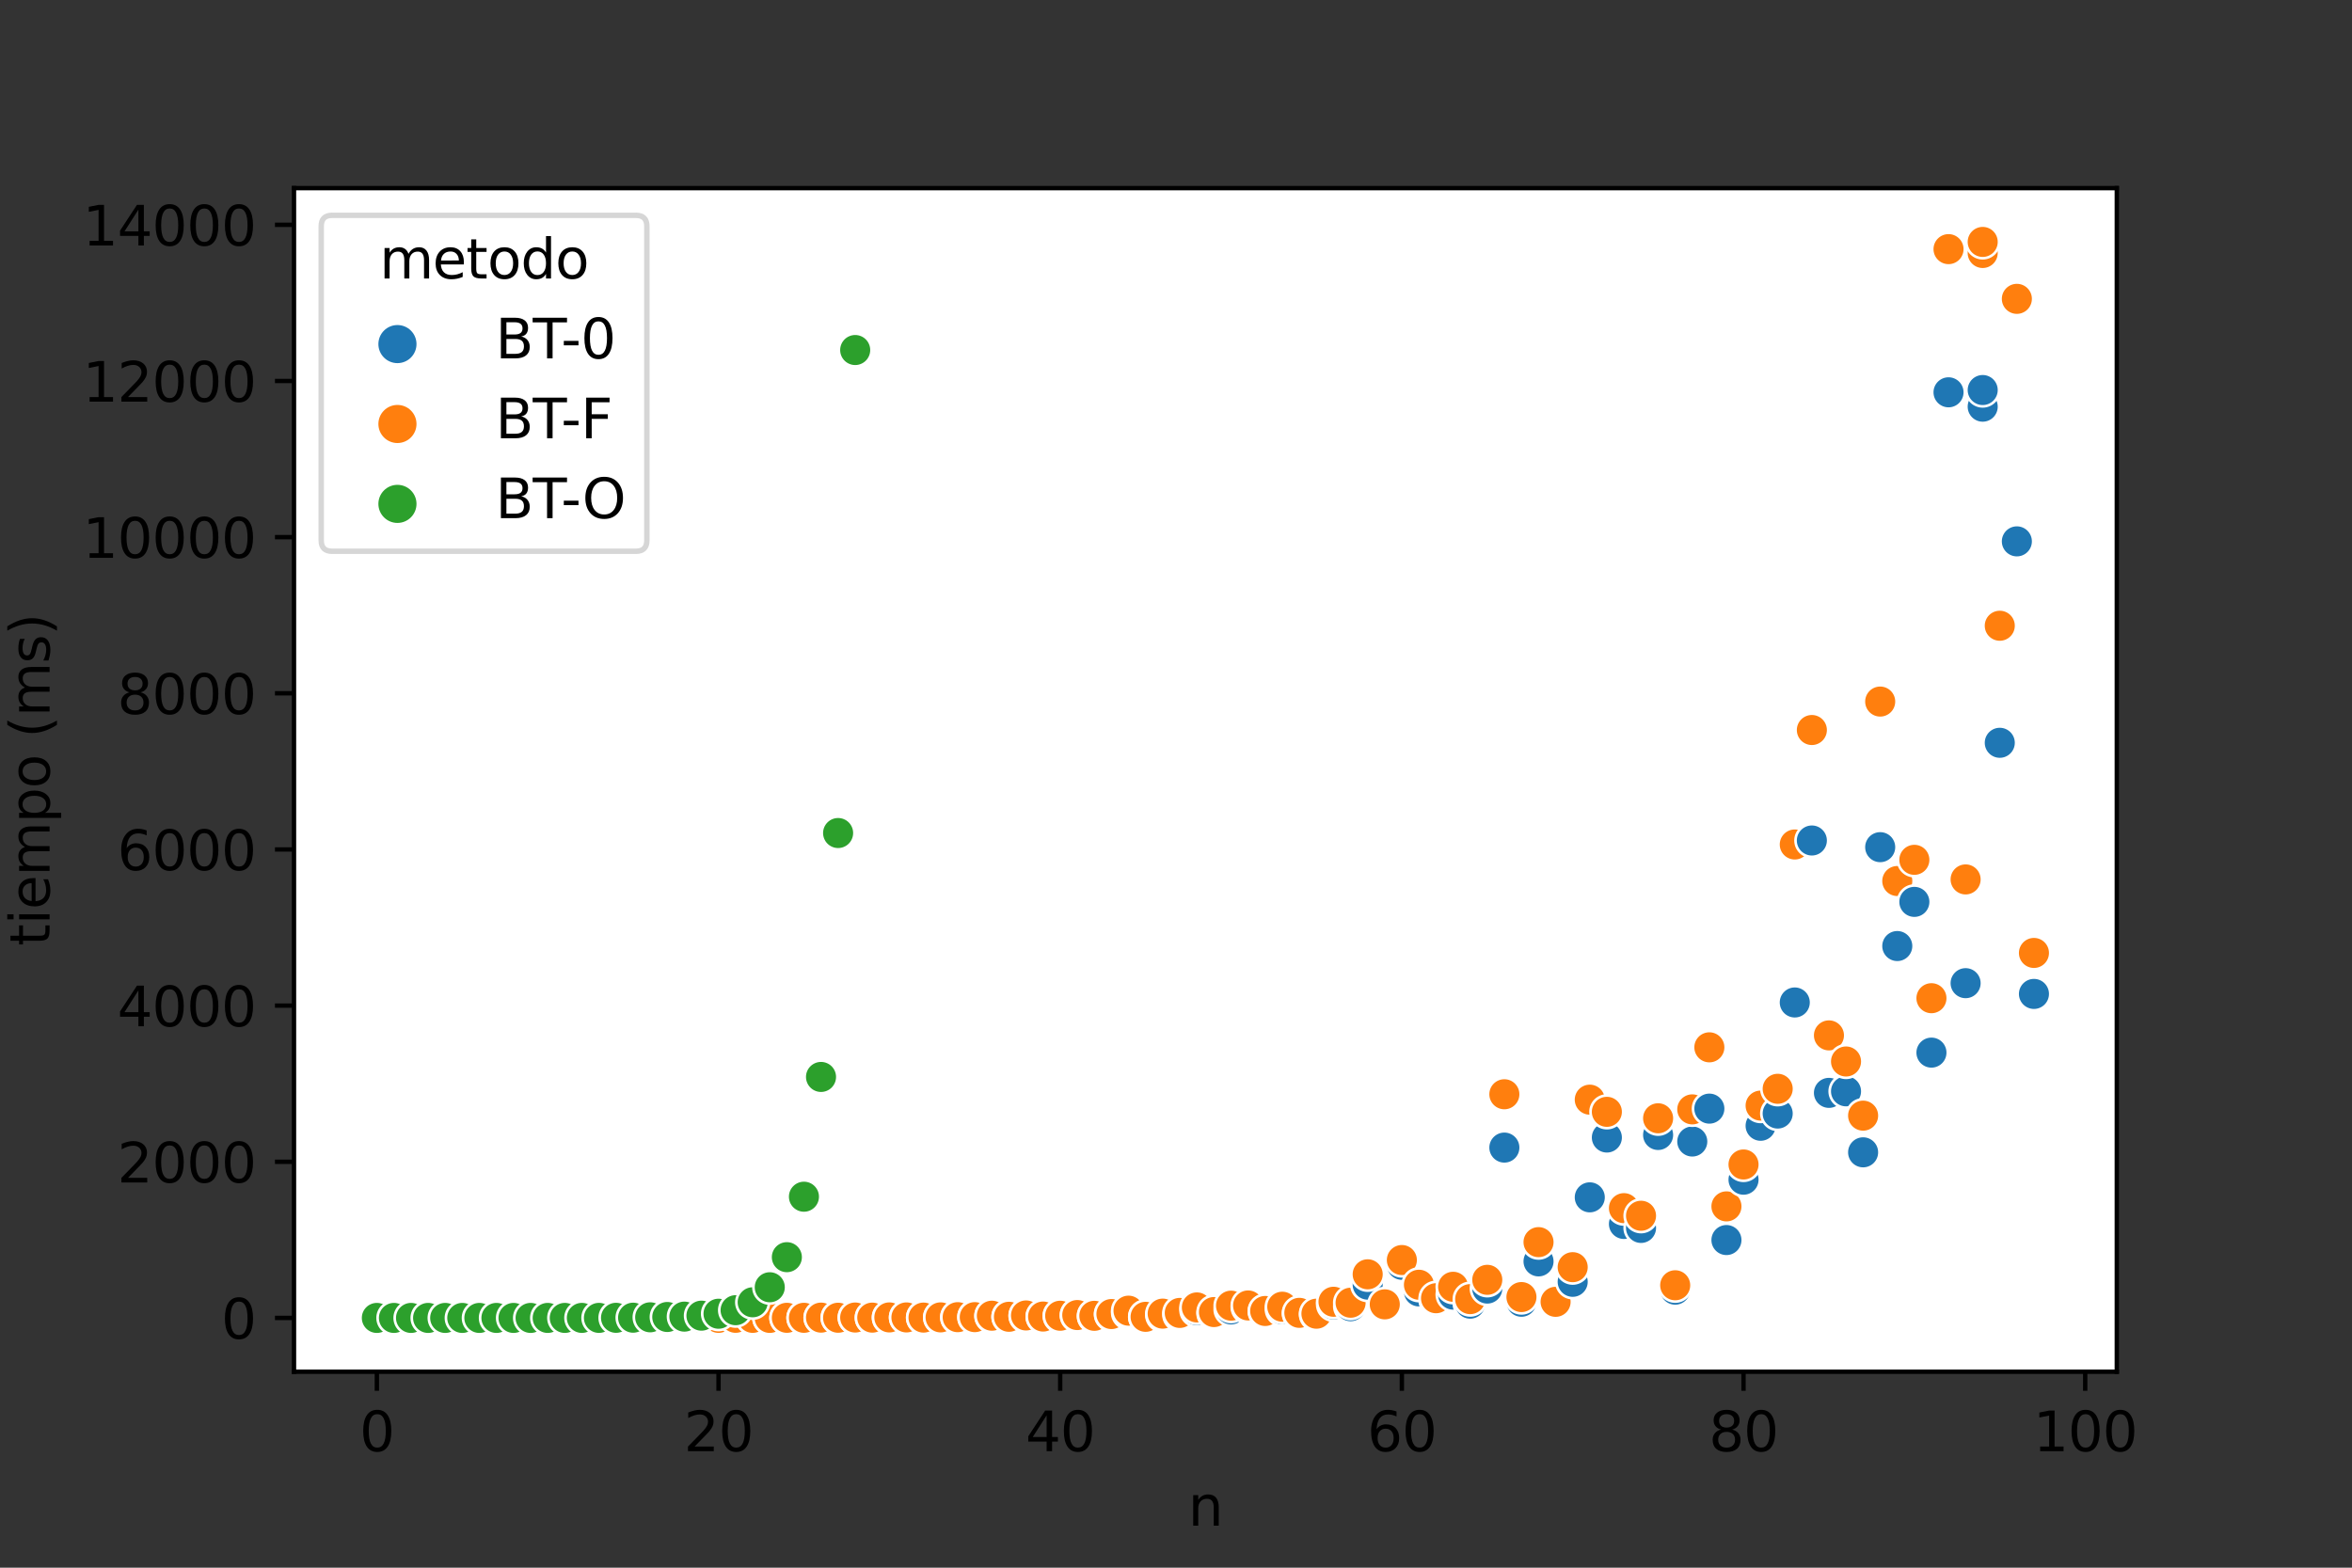 <?xml version="1.0" encoding="utf-8" standalone="no"?>
<!DOCTYPE svg PUBLIC "-//W3C//DTD SVG 1.1//EN"
  "http://www.w3.org/Graphics/SVG/1.1/DTD/svg11.dtd">
<svg height="288pt" version="1.1" viewBox="0 0 432 288" width="432pt" xmlns="http://www.w3.org/2000/svg" xmlns:xlink="http://www.w3.org/1999/xlink">
 <rect x="0" y="0" width="432" height="288" fill="#333333" stroke="none"/>
 <defs>
  <style type="text/css">*{stroke-linecap:butt;stroke-linejoin:round;}</style>
 </defs>
 <g id="figure_1">
  <g id="patch_1">
   <path d="M 0 288 
L 432 288 
L 432 0 
L 0 0 
z
" style="fill:none;"/>
  </g>
  <g id="axes_1">
   <g id="patch_2">
    <path d="M 54 252 
L 388.8 252 
L 388.8 34.56 
L 54 34.56 
z
" style="fill:#ffffff;"/>
   </g>
   <g id="PathCollection_1">
    <defs>
     <path d="M 0 3 
C 0.796 3 1.559 2.684 2.121 2.121 
C 2.684 1.559 3 0.796 3 -0 
C 3 -0.796 2.684 -1.559 2.121 -2.121 
C 1.559 -2.684 0.796 -3 0 -3 
C -0.796 -3 -1.559 -2.684 -2.121 -2.121 
C -2.684 -1.559 -3 -0.796 -3 0 
C -3 0.796 -2.684 1.559 -2.121 2.121 
C -1.559 2.684 -0.796 3 0 3 
z
" id="C0_0_145c0b63c4"/>
    </defs>
    <g clip-path="url(#p48c8272b8f)">
     <use style="fill:#1f77b4;stroke:#ffffff;stroke-width:0.48;" x="69.218" xlink:href="#C0_0_145c0b63c4" y="242.116"/>
    </g>
    <g clip-path="url(#p48c8272b8f)">
     <use style="fill:#ff7f0e;stroke:#ffffff;stroke-width:0.48;" x="69.218" xlink:href="#C0_0_145c0b63c4" y="242.116"/>
    </g>
    <g clip-path="url(#p48c8272b8f)">
     <use style="fill:#1f77b4;stroke:#ffffff;stroke-width:0.48;" x="72.356" xlink:href="#C0_0_145c0b63c4" y="242.116"/>
    </g>
    <g clip-path="url(#p48c8272b8f)">
     <use style="fill:#ff7f0e;stroke:#ffffff;stroke-width:0.48;" x="72.356" xlink:href="#C0_0_145c0b63c4" y="242.116"/>
    </g>
    <g clip-path="url(#p48c8272b8f)">
     <use style="fill:#1f77b4;stroke:#ffffff;stroke-width:0.48;" x="75.494" xlink:href="#C0_0_145c0b63c4" y="242.116"/>
    </g>
    <g clip-path="url(#p48c8272b8f)">
     <use style="fill:#ff7f0e;stroke:#ffffff;stroke-width:0.48;" x="75.494" xlink:href="#C0_0_145c0b63c4" y="242.116"/>
    </g>
    <g clip-path="url(#p48c8272b8f)">
     <use style="fill:#1f77b4;stroke:#ffffff;stroke-width:0.48;" x="78.631" xlink:href="#C0_0_145c0b63c4" y="242.116"/>
    </g>
    <g clip-path="url(#p48c8272b8f)">
     <use style="fill:#ff7f0e;stroke:#ffffff;stroke-width:0.48;" x="78.631" xlink:href="#C0_0_145c0b63c4" y="242.116"/>
    </g>
    <g clip-path="url(#p48c8272b8f)">
     <use style="fill:#1f77b4;stroke:#ffffff;stroke-width:0.48;" x="81.769" xlink:href="#C0_0_145c0b63c4" y="242.116"/>
    </g>
    <g clip-path="url(#p48c8272b8f)">
     <use style="fill:#ff7f0e;stroke:#ffffff;stroke-width:0.48;" x="81.769" xlink:href="#C0_0_145c0b63c4" y="242.116"/>
    </g>
    <g clip-path="url(#p48c8272b8f)">
     <use style="fill:#1f77b4;stroke:#ffffff;stroke-width:0.48;" x="84.907" xlink:href="#C0_0_145c0b63c4" y="242.116"/>
    </g>
    <g clip-path="url(#p48c8272b8f)">
     <use style="fill:#ff7f0e;stroke:#ffffff;stroke-width:0.48;" x="84.907" xlink:href="#C0_0_145c0b63c4" y="242.116"/>
    </g>
    <g clip-path="url(#p48c8272b8f)">
     <use style="fill:#1f77b4;stroke:#ffffff;stroke-width:0.48;" x="88.045" xlink:href="#C0_0_145c0b63c4" y="242.116"/>
    </g>
    <g clip-path="url(#p48c8272b8f)">
     <use style="fill:#ff7f0e;stroke:#ffffff;stroke-width:0.48;" x="88.045" xlink:href="#C0_0_145c0b63c4" y="242.116"/>
    </g>
    <g clip-path="url(#p48c8272b8f)">
     <use style="fill:#1f77b4;stroke:#ffffff;stroke-width:0.48;" x="91.183" xlink:href="#C0_0_145c0b63c4" y="242.116"/>
    </g>
    <g clip-path="url(#p48c8272b8f)">
     <use style="fill:#ff7f0e;stroke:#ffffff;stroke-width:0.48;" x="91.183" xlink:href="#C0_0_145c0b63c4" y="242.116"/>
    </g>
    <g clip-path="url(#p48c8272b8f)">
     <use style="fill:#1f77b4;stroke:#ffffff;stroke-width:0.48;" x="94.32" xlink:href="#C0_0_145c0b63c4" y="242.116"/>
    </g>
    <g clip-path="url(#p48c8272b8f)">
     <use style="fill:#ff7f0e;stroke:#ffffff;stroke-width:0.48;" x="94.32" xlink:href="#C0_0_145c0b63c4" y="242.116"/>
    </g>
    <g clip-path="url(#p48c8272b8f)">
     <use style="fill:#1f77b4;stroke:#ffffff;stroke-width:0.48;" x="97.458" xlink:href="#C0_0_145c0b63c4" y="242.116"/>
    </g>
    <g clip-path="url(#p48c8272b8f)">
     <use style="fill:#ff7f0e;stroke:#ffffff;stroke-width:0.48;" x="97.458" xlink:href="#C0_0_145c0b63c4" y="242.116"/>
    </g>
    <g clip-path="url(#p48c8272b8f)">
     <use style="fill:#1f77b4;stroke:#ffffff;stroke-width:0.48;" x="100.596" xlink:href="#C0_0_145c0b63c4" y="242.116"/>
    </g>
    <g clip-path="url(#p48c8272b8f)">
     <use style="fill:#ff7f0e;stroke:#ffffff;stroke-width:0.48;" x="100.596" xlink:href="#C0_0_145c0b63c4" y="242.116"/>
    </g>
    <g clip-path="url(#p48c8272b8f)">
     <use style="fill:#1f77b4;stroke:#ffffff;stroke-width:0.48;" x="103.734" xlink:href="#C0_0_145c0b63c4" y="242.116"/>
    </g>
    <g clip-path="url(#p48c8272b8f)">
     <use style="fill:#ff7f0e;stroke:#ffffff;stroke-width:0.48;" x="103.734" xlink:href="#C0_0_145c0b63c4" y="242.116"/>
    </g>
    <g clip-path="url(#p48c8272b8f)">
     <use style="fill:#1f77b4;stroke:#ffffff;stroke-width:0.48;" x="106.871" xlink:href="#C0_0_145c0b63c4" y="242.116"/>
    </g>
    <g clip-path="url(#p48c8272b8f)">
     <use style="fill:#ff7f0e;stroke:#ffffff;stroke-width:0.48;" x="106.871" xlink:href="#C0_0_145c0b63c4" y="242.116"/>
    </g>
    <g clip-path="url(#p48c8272b8f)">
     <use style="fill:#1f77b4;stroke:#ffffff;stroke-width:0.48;" x="110.009" xlink:href="#C0_0_145c0b63c4" y="242.115"/>
    </g>
    <g clip-path="url(#p48c8272b8f)">
     <use style="fill:#ff7f0e;stroke:#ffffff;stroke-width:0.48;" x="110.009" xlink:href="#C0_0_145c0b63c4" y="242.114"/>
    </g>
    <g clip-path="url(#p48c8272b8f)">
     <use style="fill:#1f77b4;stroke:#ffffff;stroke-width:0.48;" x="113.147" xlink:href="#C0_0_145c0b63c4" y="242.115"/>
    </g>
    <g clip-path="url(#p48c8272b8f)">
     <use style="fill:#ff7f0e;stroke:#ffffff;stroke-width:0.48;" x="113.147" xlink:href="#C0_0_145c0b63c4" y="242.115"/>
    </g>
    <g clip-path="url(#p48c8272b8f)">
     <use style="fill:#1f77b4;stroke:#ffffff;stroke-width:0.48;" x="116.285" xlink:href="#C0_0_145c0b63c4" y="242.114"/>
    </g>
    <g clip-path="url(#p48c8272b8f)">
     <use style="fill:#ff7f0e;stroke:#ffffff;stroke-width:0.48;" x="116.285" xlink:href="#C0_0_145c0b63c4" y="242.113"/>
    </g>
    <g clip-path="url(#p48c8272b8f)">
     <use style="fill:#1f77b4;stroke:#ffffff;stroke-width:0.48;" x="119.422" xlink:href="#C0_0_145c0b63c4" y="242.115"/>
    </g>
    <g clip-path="url(#p48c8272b8f)">
     <use style="fill:#ff7f0e;stroke:#ffffff;stroke-width:0.48;" x="119.422" xlink:href="#C0_0_145c0b63c4" y="242.115"/>
    </g>
    <g clip-path="url(#p48c8272b8f)">
     <use style="fill:#1f77b4;stroke:#ffffff;stroke-width:0.48;" x="122.56" xlink:href="#C0_0_145c0b63c4" y="242.114"/>
    </g>
    <g clip-path="url(#p48c8272b8f)">
     <use style="fill:#ff7f0e;stroke:#ffffff;stroke-width:0.48;" x="122.56" xlink:href="#C0_0_145c0b63c4" y="242.114"/>
    </g>
    <g clip-path="url(#p48c8272b8f)">
     <use style="fill:#1f77b4;stroke:#ffffff;stroke-width:0.48;" x="125.698" xlink:href="#C0_0_145c0b63c4" y="242.113"/>
    </g>
    <g clip-path="url(#p48c8272b8f)">
     <use style="fill:#ff7f0e;stroke:#ffffff;stroke-width:0.48;" x="125.698" xlink:href="#C0_0_145c0b63c4" y="242.108"/>
    </g>
    <g clip-path="url(#p48c8272b8f)">
     <use style="fill:#1f77b4;stroke:#ffffff;stroke-width:0.48;" x="128.836" xlink:href="#C0_0_145c0b63c4" y="242.112"/>
    </g>
    <g clip-path="url(#p48c8272b8f)">
     <use style="fill:#ff7f0e;stroke:#ffffff;stroke-width:0.48;" x="128.836" xlink:href="#C0_0_145c0b63c4" y="242.11"/>
    </g>
    <g clip-path="url(#p48c8272b8f)">
     <use style="fill:#1f77b4;stroke:#ffffff;stroke-width:0.48;" x="131.974" xlink:href="#C0_0_145c0b63c4" y="242.106"/>
    </g>
    <g clip-path="url(#p48c8272b8f)">
     <use style="fill:#ff7f0e;stroke:#ffffff;stroke-width:0.48;" x="131.974" xlink:href="#C0_0_145c0b63c4" y="242.102"/>
    </g>
    <g clip-path="url(#p48c8272b8f)">
     <use style="fill:#1f77b4;stroke:#ffffff;stroke-width:0.48;" x="135.111" xlink:href="#C0_0_145c0b63c4" y="242.103"/>
    </g>
    <g clip-path="url(#p48c8272b8f)">
     <use style="fill:#ff7f0e;stroke:#ffffff;stroke-width:0.48;" x="135.111" xlink:href="#C0_0_145c0b63c4" y="242.095"/>
    </g>
    <g clip-path="url(#p48c8272b8f)">
     <use style="fill:#1f77b4;stroke:#ffffff;stroke-width:0.48;" x="138.249" xlink:href="#C0_0_145c0b63c4" y="242.1"/>
    </g>
    <g clip-path="url(#p48c8272b8f)">
     <use style="fill:#ff7f0e;stroke:#ffffff;stroke-width:0.48;" x="138.249" xlink:href="#C0_0_145c0b63c4" y="242.101"/>
    </g>
    <g clip-path="url(#p48c8272b8f)">
     <use style="fill:#1f77b4;stroke:#ffffff;stroke-width:0.48;" x="141.387" xlink:href="#C0_0_145c0b63c4" y="242.112"/>
    </g>
    <g clip-path="url(#p48c8272b8f)">
     <use style="fill:#ff7f0e;stroke:#ffffff;stroke-width:0.48;" x="141.387" xlink:href="#C0_0_145c0b63c4" y="242.111"/>
    </g>
    <g clip-path="url(#p48c8272b8f)">
     <use style="fill:#1f77b4;stroke:#ffffff;stroke-width:0.48;" x="144.525" xlink:href="#C0_0_145c0b63c4" y="242.101"/>
    </g>
    <g clip-path="url(#p48c8272b8f)">
     <use style="fill:#ff7f0e;stroke:#ffffff;stroke-width:0.48;" x="144.525" xlink:href="#C0_0_145c0b63c4" y="242.093"/>
    </g>
    <g clip-path="url(#p48c8272b8f)">
     <use style="fill:#1f77b4;stroke:#ffffff;stroke-width:0.48;" x="147.662" xlink:href="#C0_0_145c0b63c4" y="242.099"/>
    </g>
    <g clip-path="url(#p48c8272b8f)">
     <use style="fill:#ff7f0e;stroke:#ffffff;stroke-width:0.48;" x="147.662" xlink:href="#C0_0_145c0b63c4" y="242.091"/>
    </g>
    <g clip-path="url(#p48c8272b8f)">
     <use style="fill:#1f77b4;stroke:#ffffff;stroke-width:0.48;" x="150.8" xlink:href="#C0_0_145c0b63c4" y="242.079"/>
    </g>
    <g clip-path="url(#p48c8272b8f)">
     <use style="fill:#ff7f0e;stroke:#ffffff;stroke-width:0.48;" x="150.8" xlink:href="#C0_0_145c0b63c4" y="242.06"/>
    </g>
    <g clip-path="url(#p48c8272b8f)">
     <use style="fill:#1f77b4;stroke:#ffffff;stroke-width:0.48;" x="153.938" xlink:href="#C0_0_145c0b63c4" y="242.072"/>
    </g>
    <g clip-path="url(#p48c8272b8f)">
     <use style="fill:#ff7f0e;stroke:#ffffff;stroke-width:0.48;" x="153.938" xlink:href="#C0_0_145c0b63c4" y="242.048"/>
    </g>
    <g clip-path="url(#p48c8272b8f)">
     <use style="fill:#1f77b4;stroke:#ffffff;stroke-width:0.48;" x="157.076" xlink:href="#C0_0_145c0b63c4" y="242.056"/>
    </g>
    <g clip-path="url(#p48c8272b8f)">
     <use style="fill:#ff7f0e;stroke:#ffffff;stroke-width:0.48;" x="157.076" xlink:href="#C0_0_145c0b63c4" y="242.046"/>
    </g>
    <g clip-path="url(#p48c8272b8f)">
     <use style="fill:#1f77b4;stroke:#ffffff;stroke-width:0.48;" x="160.213" xlink:href="#C0_0_145c0b63c4" y="242.065"/>
    </g>
    <g clip-path="url(#p48c8272b8f)">
     <use style="fill:#ff7f0e;stroke:#ffffff;stroke-width:0.48;" x="160.213" xlink:href="#C0_0_145c0b63c4" y="242.072"/>
    </g>
    <g clip-path="url(#p48c8272b8f)">
     <use style="fill:#1f77b4;stroke:#ffffff;stroke-width:0.48;" x="163.351" xlink:href="#C0_0_145c0b63c4" y="242.063"/>
    </g>
    <g clip-path="url(#p48c8272b8f)">
     <use style="fill:#ff7f0e;stroke:#ffffff;stroke-width:0.48;" x="163.351" xlink:href="#C0_0_145c0b63c4" y="242.049"/>
    </g>
    <g clip-path="url(#p48c8272b8f)">
     <use style="fill:#1f77b4;stroke:#ffffff;stroke-width:0.48;" x="166.489" xlink:href="#C0_0_145c0b63c4" y="242.057"/>
    </g>
    <g clip-path="url(#p48c8272b8f)">
     <use style="fill:#ff7f0e;stroke:#ffffff;stroke-width:0.48;" x="166.489" xlink:href="#C0_0_145c0b63c4" y="242"/>
    </g>
    <g clip-path="url(#p48c8272b8f)">
     <use style="fill:#1f77b4;stroke:#ffffff;stroke-width:0.48;" x="169.627" xlink:href="#C0_0_145c0b63c4" y="242.068"/>
    </g>
    <g clip-path="url(#p48c8272b8f)">
     <use style="fill:#ff7f0e;stroke:#ffffff;stroke-width:0.48;" x="169.627" xlink:href="#C0_0_145c0b63c4" y="242.052"/>
    </g>
    <g clip-path="url(#p48c8272b8f)">
     <use style="fill:#1f77b4;stroke:#ffffff;stroke-width:0.48;" x="172.765" xlink:href="#C0_0_145c0b63c4" y="242.027"/>
    </g>
    <g clip-path="url(#p48c8272b8f)">
     <use style="fill:#ff7f0e;stroke:#ffffff;stroke-width:0.48;" x="172.765" xlink:href="#C0_0_145c0b63c4" y="241.992"/>
    </g>
    <g clip-path="url(#p48c8272b8f)">
     <use style="fill:#1f77b4;stroke:#ffffff;stroke-width:0.48;" x="175.902" xlink:href="#C0_0_145c0b63c4" y="242.049"/>
    </g>
    <g clip-path="url(#p48c8272b8f)">
     <use style="fill:#ff7f0e;stroke:#ffffff;stroke-width:0.48;" x="175.902" xlink:href="#C0_0_145c0b63c4" y="242.025"/>
    </g>
    <g clip-path="url(#p48c8272b8f)">
     <use style="fill:#1f77b4;stroke:#ffffff;stroke-width:0.48;" x="179.04" xlink:href="#C0_0_145c0b63c4" y="241.99"/>
    </g>
    <g clip-path="url(#p48c8272b8f)">
     <use style="fill:#ff7f0e;stroke:#ffffff;stroke-width:0.48;" x="179.04" xlink:href="#C0_0_145c0b63c4" y="241.954"/>
    </g>
    <g clip-path="url(#p48c8272b8f)">
     <use style="fill:#1f77b4;stroke:#ffffff;stroke-width:0.48;" x="182.178" xlink:href="#C0_0_145c0b63c4" y="241.765"/>
    </g>
    <g clip-path="url(#p48c8272b8f)">
     <use style="fill:#ff7f0e;stroke:#ffffff;stroke-width:0.48;" x="182.178" xlink:href="#C0_0_145c0b63c4" y="241.689"/>
    </g>
    <g clip-path="url(#p48c8272b8f)">
     <use style="fill:#1f77b4;stroke:#ffffff;stroke-width:0.48;" x="185.316" xlink:href="#C0_0_145c0b63c4" y="241.909"/>
    </g>
    <g clip-path="url(#p48c8272b8f)">
     <use style="fill:#ff7f0e;stroke:#ffffff;stroke-width:0.48;" x="185.316" xlink:href="#C0_0_145c0b63c4" y="241.923"/>
    </g>
    <g clip-path="url(#p48c8272b8f)">
     <use style="fill:#1f77b4;stroke:#ffffff;stroke-width:0.48;" x="188.453" xlink:href="#C0_0_145c0b63c4" y="241.783"/>
    </g>
    <g clip-path="url(#p48c8272b8f)">
     <use style="fill:#ff7f0e;stroke:#ffffff;stroke-width:0.48;" x="188.453" xlink:href="#C0_0_145c0b63c4" y="241.653"/>
    </g>
    <g clip-path="url(#p48c8272b8f)">
     <use style="fill:#1f77b4;stroke:#ffffff;stroke-width:0.48;" x="191.591" xlink:href="#C0_0_145c0b63c4" y="241.868"/>
    </g>
    <g clip-path="url(#p48c8272b8f)">
     <use style="fill:#ff7f0e;stroke:#ffffff;stroke-width:0.48;" x="191.591" xlink:href="#C0_0_145c0b63c4" y="241.864"/>
    </g>
    <g clip-path="url(#p48c8272b8f)">
     <use style="fill:#1f77b4;stroke:#ffffff;stroke-width:0.48;" x="194.729" xlink:href="#C0_0_145c0b63c4" y="241.76"/>
    </g>
    <g clip-path="url(#p48c8272b8f)">
     <use style="fill:#ff7f0e;stroke:#ffffff;stroke-width:0.48;" x="194.729" xlink:href="#C0_0_145c0b63c4" y="241.706"/>
    </g>
    <g clip-path="url(#p48c8272b8f)">
     <use style="fill:#1f77b4;stroke:#ffffff;stroke-width:0.48;" x="197.867" xlink:href="#C0_0_145c0b63c4" y="241.664"/>
    </g>
    <g clip-path="url(#p48c8272b8f)">
     <use style="fill:#ff7f0e;stroke:#ffffff;stroke-width:0.48;" x="197.867" xlink:href="#C0_0_145c0b63c4" y="241.564"/>
    </g>
    <g clip-path="url(#p48c8272b8f)">
     <use style="fill:#1f77b4;stroke:#ffffff;stroke-width:0.48;" x="201.004" xlink:href="#C0_0_145c0b63c4" y="241.882"/>
    </g>
    <g clip-path="url(#p48c8272b8f)">
     <use style="fill:#ff7f0e;stroke:#ffffff;stroke-width:0.48;" x="201.004" xlink:href="#C0_0_145c0b63c4" y="241.74"/>
    </g>
    <g clip-path="url(#p48c8272b8f)">
     <use style="fill:#1f77b4;stroke:#ffffff;stroke-width:0.48;" x="204.142" xlink:href="#C0_0_145c0b63c4" y="241.438"/>
    </g>
    <g clip-path="url(#p48c8272b8f)">
     <use style="fill:#ff7f0e;stroke:#ffffff;stroke-width:0.48;" x="204.142" xlink:href="#C0_0_145c0b63c4" y="241.349"/>
    </g>
    <g clip-path="url(#p48c8272b8f)">
     <use style="fill:#1f77b4;stroke:#ffffff;stroke-width:0.48;" x="207.28" xlink:href="#C0_0_145c0b63c4" y="241.119"/>
    </g>
    <g clip-path="url(#p48c8272b8f)">
     <use style="fill:#ff7f0e;stroke:#ffffff;stroke-width:0.48;" x="207.28" xlink:href="#C0_0_145c0b63c4" y="240.769"/>
    </g>
    <g clip-path="url(#p48c8272b8f)">
     <use style="fill:#1f77b4;stroke:#ffffff;stroke-width:0.48;" x="210.418" xlink:href="#C0_0_145c0b63c4" y="241.971"/>
    </g>
    <g clip-path="url(#p48c8272b8f)">
     <use style="fill:#ff7f0e;stroke:#ffffff;stroke-width:0.48;" x="210.418" xlink:href="#C0_0_145c0b63c4" y="241.894"/>
    </g>
    <g clip-path="url(#p48c8272b8f)">
     <use style="fill:#1f77b4;stroke:#ffffff;stroke-width:0.48;" x="213.556" xlink:href="#C0_0_145c0b63c4" y="241.566"/>
    </g>
    <g clip-path="url(#p48c8272b8f)">
     <use style="fill:#ff7f0e;stroke:#ffffff;stroke-width:0.48;" x="213.556" xlink:href="#C0_0_145c0b63c4" y="241.31"/>
    </g>
    <g clip-path="url(#p48c8272b8f)">
     <use style="fill:#1f77b4;stroke:#ffffff;stroke-width:0.48;" x="216.693" xlink:href="#C0_0_145c0b63c4" y="241.498"/>
    </g>
    <g clip-path="url(#p48c8272b8f)">
     <use style="fill:#ff7f0e;stroke:#ffffff;stroke-width:0.48;" x="216.693" xlink:href="#C0_0_145c0b63c4" y="241.178"/>
    </g>
    <g clip-path="url(#p48c8272b8f)">
     <use style="fill:#1f77b4;stroke:#ffffff;stroke-width:0.48;" x="219.831" xlink:href="#C0_0_145c0b63c4" y="240.742"/>
    </g>
    <g clip-path="url(#p48c8272b8f)">
     <use style="fill:#ff7f0e;stroke:#ffffff;stroke-width:0.48;" x="219.831" xlink:href="#C0_0_145c0b63c4" y="240.225"/>
    </g>
    <g clip-path="url(#p48c8272b8f)">
     <use style="fill:#1f77b4;stroke:#ffffff;stroke-width:0.48;" x="222.969" xlink:href="#C0_0_145c0b63c4" y="241.3"/>
    </g>
    <g clip-path="url(#p48c8272b8f)">
     <use style="fill:#ff7f0e;stroke:#ffffff;stroke-width:0.48;" x="222.969" xlink:href="#C0_0_145c0b63c4" y="241"/>
    </g>
    <g clip-path="url(#p48c8272b8f)">
     <use style="fill:#1f77b4;stroke:#ffffff;stroke-width:0.48;" x="226.107" xlink:href="#C0_0_145c0b63c4" y="240.574"/>
    </g>
    <g clip-path="url(#p48c8272b8f)">
     <use style="fill:#ff7f0e;stroke:#ffffff;stroke-width:0.48;" x="226.107" xlink:href="#C0_0_145c0b63c4" y="239.866"/>
    </g>
    <g clip-path="url(#p48c8272b8f)">
     <use style="fill:#1f77b4;stroke:#ffffff;stroke-width:0.48;" x="229.244" xlink:href="#C0_0_145c0b63c4" y="240.171"/>
    </g>
    <g clip-path="url(#p48c8272b8f)">
     <use style="fill:#ff7f0e;stroke:#ffffff;stroke-width:0.48;" x="229.244" xlink:href="#C0_0_145c0b63c4" y="239.83"/>
    </g>
    <g clip-path="url(#p48c8272b8f)">
     <use style="fill:#1f77b4;stroke:#ffffff;stroke-width:0.48;" x="232.382" xlink:href="#C0_0_145c0b63c4" y="240.896"/>
    </g>
    <g clip-path="url(#p48c8272b8f)">
     <use style="fill:#ff7f0e;stroke:#ffffff;stroke-width:0.48;" x="232.382" xlink:href="#C0_0_145c0b63c4" y="240.801"/>
    </g>
    <g clip-path="url(#p48c8272b8f)">
     <use style="fill:#1f77b4;stroke:#ffffff;stroke-width:0.48;" x="235.52" xlink:href="#C0_0_145c0b63c4" y="240.546"/>
    </g>
    <g clip-path="url(#p48c8272b8f)">
     <use style="fill:#ff7f0e;stroke:#ffffff;stroke-width:0.48;" x="235.52" xlink:href="#C0_0_145c0b63c4" y="240.066"/>
    </g>
    <g clip-path="url(#p48c8272b8f)">
     <use style="fill:#1f77b4;stroke:#ffffff;stroke-width:0.48;" x="238.658" xlink:href="#C0_0_145c0b63c4" y="241.303"/>
    </g>
    <g clip-path="url(#p48c8272b8f)">
     <use style="fill:#ff7f0e;stroke:#ffffff;stroke-width:0.48;" x="238.658" xlink:href="#C0_0_145c0b63c4" y="241.234"/>
    </g>
    <g clip-path="url(#p48c8272b8f)">
     <use style="fill:#1f77b4;stroke:#ffffff;stroke-width:0.48;" x="241.796" xlink:href="#C0_0_145c0b63c4" y="241.502"/>
    </g>
    <g clip-path="url(#p48c8272b8f)">
     <use style="fill:#ff7f0e;stroke:#ffffff;stroke-width:0.48;" x="241.796" xlink:href="#C0_0_145c0b63c4" y="241.369"/>
    </g>
    <g clip-path="url(#p48c8272b8f)">
     <use style="fill:#1f77b4;stroke:#ffffff;stroke-width:0.48;" x="244.933" xlink:href="#C0_0_145c0b63c4" y="239.614"/>
    </g>
    <g clip-path="url(#p48c8272b8f)">
     <use style="fill:#ff7f0e;stroke:#ffffff;stroke-width:0.48;" x="244.933" xlink:href="#C0_0_145c0b63c4" y="239.149"/>
    </g>
    <g clip-path="url(#p48c8272b8f)">
     <use style="fill:#1f77b4;stroke:#ffffff;stroke-width:0.48;" x="248.071" xlink:href="#C0_0_145c0b63c4" y="239.92"/>
    </g>
    <g clip-path="url(#p48c8272b8f)">
     <use style="fill:#ff7f0e;stroke:#ffffff;stroke-width:0.48;" x="248.071" xlink:href="#C0_0_145c0b63c4" y="239.298"/>
    </g>
    <g clip-path="url(#p48c8272b8f)">
     <use style="fill:#1f77b4;stroke:#ffffff;stroke-width:0.48;" x="251.209" xlink:href="#C0_0_145c0b63c4" y="235.988"/>
    </g>
    <g clip-path="url(#p48c8272b8f)">
     <use style="fill:#ff7f0e;stroke:#ffffff;stroke-width:0.48;" x="251.209" xlink:href="#C0_0_145c0b63c4" y="234.064"/>
    </g>
    <g clip-path="url(#p48c8272b8f)">
     <use style="fill:#1f77b4;stroke:#ffffff;stroke-width:0.48;" x="254.347" xlink:href="#C0_0_145c0b63c4" y="239.945"/>
    </g>
    <g clip-path="url(#p48c8272b8f)">
     <use style="fill:#ff7f0e;stroke:#ffffff;stroke-width:0.48;" x="254.347" xlink:href="#C0_0_145c0b63c4" y="239.629"/>
    </g>
    <g clip-path="url(#p48c8272b8f)">
     <use style="fill:#1f77b4;stroke:#ffffff;stroke-width:0.48;" x="257.484" xlink:href="#C0_0_145c0b63c4" y="232.353"/>
    </g>
    <g clip-path="url(#p48c8272b8f)">
     <use style="fill:#ff7f0e;stroke:#ffffff;stroke-width:0.48;" x="257.484" xlink:href="#C0_0_145c0b63c4" y="231.464"/>
    </g>
    <g clip-path="url(#p48c8272b8f)">
     <use style="fill:#1f77b4;stroke:#ffffff;stroke-width:0.48;" x="260.622" xlink:href="#C0_0_145c0b63c4" y="237.262"/>
    </g>
    <g clip-path="url(#p48c8272b8f)">
     <use style="fill:#ff7f0e;stroke:#ffffff;stroke-width:0.48;" x="260.622" xlink:href="#C0_0_145c0b63c4" y="235.994"/>
    </g>
    <g clip-path="url(#p48c8272b8f)">
     <use style="fill:#1f77b4;stroke:#ffffff;stroke-width:0.48;" x="263.76" xlink:href="#C0_0_145c0b63c4" y="238.798"/>
    </g>
    <g clip-path="url(#p48c8272b8f)">
     <use style="fill:#ff7f0e;stroke:#ffffff;stroke-width:0.48;" x="263.76" xlink:href="#C0_0_145c0b63c4" y="238.408"/>
    </g>
    <g clip-path="url(#p48c8272b8f)">
     <use style="fill:#1f77b4;stroke:#ffffff;stroke-width:0.48;" x="266.898" xlink:href="#C0_0_145c0b63c4" y="237.821"/>
    </g>
    <g clip-path="url(#p48c8272b8f)">
     <use style="fill:#ff7f0e;stroke:#ffffff;stroke-width:0.48;" x="266.898" xlink:href="#C0_0_145c0b63c4" y="236.359"/>
    </g>
    <g clip-path="url(#p48c8272b8f)">
     <use style="fill:#1f77b4;stroke:#ffffff;stroke-width:0.48;" x="270.035" xlink:href="#C0_0_145c0b63c4" y="239.507"/>
    </g>
    <g clip-path="url(#p48c8272b8f)">
     <use style="fill:#ff7f0e;stroke:#ffffff;stroke-width:0.48;" x="270.035" xlink:href="#C0_0_145c0b63c4" y="238.649"/>
    </g>
    <g clip-path="url(#p48c8272b8f)">
     <use style="fill:#1f77b4;stroke:#ffffff;stroke-width:0.48;" x="273.173" xlink:href="#C0_0_145c0b63c4" y="236.719"/>
    </g>
    <g clip-path="url(#p48c8272b8f)">
     <use style="fill:#ff7f0e;stroke:#ffffff;stroke-width:0.48;" x="273.173" xlink:href="#C0_0_145c0b63c4" y="235.141"/>
    </g>
    <g clip-path="url(#p48c8272b8f)">
     <use style="fill:#1f77b4;stroke:#ffffff;stroke-width:0.48;" x="276.311" xlink:href="#C0_0_145c0b63c4" y="210.805"/>
    </g>
    <g clip-path="url(#p48c8272b8f)">
     <use style="fill:#ff7f0e;stroke:#ffffff;stroke-width:0.48;" x="276.311" xlink:href="#C0_0_145c0b63c4" y="201.024"/>
    </g>
    <g clip-path="url(#p48c8272b8f)">
     <use style="fill:#1f77b4;stroke:#ffffff;stroke-width:0.48;" x="279.449" xlink:href="#C0_0_145c0b63c4" y="239.114"/>
    </g>
    <g clip-path="url(#p48c8272b8f)">
     <use style="fill:#ff7f0e;stroke:#ffffff;stroke-width:0.48;" x="279.449" xlink:href="#C0_0_145c0b63c4" y="238.305"/>
    </g>
    <g clip-path="url(#p48c8272b8f)">
     <use style="fill:#1f77b4;stroke:#ffffff;stroke-width:0.48;" x="282.587" xlink:href="#C0_0_145c0b63c4" y="231.724"/>
    </g>
    <g clip-path="url(#p48c8272b8f)">
     <use style="fill:#ff7f0e;stroke:#ffffff;stroke-width:0.48;" x="282.587" xlink:href="#C0_0_145c0b63c4" y="228.191"/>
    </g>
    <g clip-path="url(#p48c8272b8f)">
     <use style="fill:#1f77b4;stroke:#ffffff;stroke-width:0.48;" x="285.724" xlink:href="#C0_0_145c0b63c4" y="239.487"/>
    </g>
    <g clip-path="url(#p48c8272b8f)">
     <use style="fill:#ff7f0e;stroke:#ffffff;stroke-width:0.48;" x="285.724" xlink:href="#C0_0_145c0b63c4" y="239.161"/>
    </g>
    <g clip-path="url(#p48c8272b8f)">
     <use style="fill:#1f77b4;stroke:#ffffff;stroke-width:0.48;" x="288.862" xlink:href="#C0_0_145c0b63c4" y="235.474"/>
    </g>
    <g clip-path="url(#p48c8272b8f)">
     <use style="fill:#ff7f0e;stroke:#ffffff;stroke-width:0.48;" x="288.862" xlink:href="#C0_0_145c0b63c4" y="232.855"/>
    </g>
    <g clip-path="url(#p48c8272b8f)">
     <use style="fill:#1f77b4;stroke:#ffffff;stroke-width:0.48;" x="292" xlink:href="#C0_0_145c0b63c4" y="219.995"/>
    </g>
    <g clip-path="url(#p48c8272b8f)">
     <use style="fill:#ff7f0e;stroke:#ffffff;stroke-width:0.48;" x="292" xlink:href="#C0_0_145c0b63c4" y="201.954"/>
    </g>
    <g clip-path="url(#p48c8272b8f)">
     <use style="fill:#1f77b4;stroke:#ffffff;stroke-width:0.48;" x="295.138" xlink:href="#C0_0_145c0b63c4" y="208.949"/>
    </g>
    <g clip-path="url(#p48c8272b8f)">
     <use style="fill:#ff7f0e;stroke:#ffffff;stroke-width:0.48;" x="295.138" xlink:href="#C0_0_145c0b63c4" y="204.287"/>
    </g>
    <g clip-path="url(#p48c8272b8f)">
     <use style="fill:#1f77b4;stroke:#ffffff;stroke-width:0.48;" x="298.275" xlink:href="#C0_0_145c0b63c4" y="224.849"/>
    </g>
    <g clip-path="url(#p48c8272b8f)">
     <use style="fill:#ff7f0e;stroke:#ffffff;stroke-width:0.48;" x="298.275" xlink:href="#C0_0_145c0b63c4" y="221.964"/>
    </g>
    <g clip-path="url(#p48c8272b8f)">
     <use style="fill:#1f77b4;stroke:#ffffff;stroke-width:0.48;" x="301.413" xlink:href="#C0_0_145c0b63c4" y="225.558"/>
    </g>
    <g clip-path="url(#p48c8272b8f)">
     <use style="fill:#ff7f0e;stroke:#ffffff;stroke-width:0.48;" x="301.413" xlink:href="#C0_0_145c0b63c4" y="223.339"/>
    </g>
    <g clip-path="url(#p48c8272b8f)">
     <use style="fill:#1f77b4;stroke:#ffffff;stroke-width:0.48;" x="304.551" xlink:href="#C0_0_145c0b63c4" y="208.524"/>
    </g>
    <g clip-path="url(#p48c8272b8f)">
     <use style="fill:#ff7f0e;stroke:#ffffff;stroke-width:0.48;" x="304.551" xlink:href="#C0_0_145c0b63c4" y="205.417"/>
    </g>
    <g clip-path="url(#p48c8272b8f)">
     <use style="fill:#1f77b4;stroke:#ffffff;stroke-width:0.48;" x="307.689" xlink:href="#C0_0_145c0b63c4" y="236.914"/>
    </g>
    <g clip-path="url(#p48c8272b8f)">
     <use style="fill:#ff7f0e;stroke:#ffffff;stroke-width:0.48;" x="307.689" xlink:href="#C0_0_145c0b63c4" y="236.144"/>
    </g>
    <g clip-path="url(#p48c8272b8f)">
     <use style="fill:#1f77b4;stroke:#ffffff;stroke-width:0.48;" x="310.826" xlink:href="#C0_0_145c0b63c4" y="209.687"/>
    </g>
    <g clip-path="url(#p48c8272b8f)">
     <use style="fill:#ff7f0e;stroke:#ffffff;stroke-width:0.48;" x="310.826" xlink:href="#C0_0_145c0b63c4" y="203.815"/>
    </g>
    <g clip-path="url(#p48c8272b8f)">
     <use style="fill:#1f77b4;stroke:#ffffff;stroke-width:0.48;" x="313.964" xlink:href="#C0_0_145c0b63c4" y="203.676"/>
    </g>
    <g clip-path="url(#p48c8272b8f)">
     <use style="fill:#ff7f0e;stroke:#ffffff;stroke-width:0.48;" x="313.964" xlink:href="#C0_0_145c0b63c4" y="192.403"/>
    </g>
    <g clip-path="url(#p48c8272b8f)">
     <use style="fill:#1f77b4;stroke:#ffffff;stroke-width:0.48;" x="317.102" xlink:href="#C0_0_145c0b63c4" y="227.801"/>
    </g>
    <g clip-path="url(#p48c8272b8f)">
     <use style="fill:#ff7f0e;stroke:#ffffff;stroke-width:0.48;" x="317.102" xlink:href="#C0_0_145c0b63c4" y="221.577"/>
    </g>
    <g clip-path="url(#p48c8272b8f)">
     <use style="fill:#1f77b4;stroke:#ffffff;stroke-width:0.48;" x="320.24" xlink:href="#C0_0_145c0b63c4" y="216.715"/>
    </g>
    <g clip-path="url(#p48c8272b8f)">
     <use style="fill:#ff7f0e;stroke:#ffffff;stroke-width:0.48;" x="320.24" xlink:href="#C0_0_145c0b63c4" y="213.977"/>
    </g>
    <g clip-path="url(#p48c8272b8f)">
     <use style="fill:#1f77b4;stroke:#ffffff;stroke-width:0.48;" x="323.378" xlink:href="#C0_0_145c0b63c4" y="206.821"/>
    </g>
    <g clip-path="url(#p48c8272b8f)">
     <use style="fill:#ff7f0e;stroke:#ffffff;stroke-width:0.48;" x="323.378" xlink:href="#C0_0_145c0b63c4" y="203.053"/>
    </g>
    <g clip-path="url(#p48c8272b8f)">
     <use style="fill:#1f77b4;stroke:#ffffff;stroke-width:0.48;" x="326.515" xlink:href="#C0_0_145c0b63c4" y="204.641"/>
    </g>
    <g clip-path="url(#p48c8272b8f)">
     <use style="fill:#ff7f0e;stroke:#ffffff;stroke-width:0.48;" x="326.515" xlink:href="#C0_0_145c0b63c4" y="200.073"/>
    </g>
    <g clip-path="url(#p48c8272b8f)">
     <use style="fill:#1f77b4;stroke:#ffffff;stroke-width:0.48;" x="329.653" xlink:href="#C0_0_145c0b63c4" y="184.086"/>
    </g>
    <g clip-path="url(#p48c8272b8f)">
     <use style="fill:#ff7f0e;stroke:#ffffff;stroke-width:0.48;" x="329.653" xlink:href="#C0_0_145c0b63c4" y="155.094"/>
    </g>
    <g clip-path="url(#p48c8272b8f)">
     <use style="fill:#1f77b4;stroke:#ffffff;stroke-width:0.48;" x="332.791" xlink:href="#C0_0_145c0b63c4" y="154.391"/>
    </g>
    <g clip-path="url(#p48c8272b8f)">
     <use style="fill:#ff7f0e;stroke:#ffffff;stroke-width:0.48;" x="332.791" xlink:href="#C0_0_145c0b63c4" y="134.174"/>
    </g>
    <g clip-path="url(#p48c8272b8f)">
     <use style="fill:#1f77b4;stroke:#ffffff;stroke-width:0.48;" x="335.929" xlink:href="#C0_0_145c0b63c4" y="200.784"/>
    </g>
    <g clip-path="url(#p48c8272b8f)">
     <use style="fill:#ff7f0e;stroke:#ffffff;stroke-width:0.48;" x="335.929" xlink:href="#C0_0_145c0b63c4" y="190.189"/>
    </g>
    <g clip-path="url(#p48c8272b8f)">
     <use style="fill:#1f77b4;stroke:#ffffff;stroke-width:0.48;" x="339.066" xlink:href="#C0_0_145c0b63c4" y="200.587"/>
    </g>
    <g clip-path="url(#p48c8272b8f)">
     <use style="fill:#ff7f0e;stroke:#ffffff;stroke-width:0.48;" x="339.066" xlink:href="#C0_0_145c0b63c4" y="195.122"/>
    </g>
    <g clip-path="url(#p48c8272b8f)">
     <use style="fill:#1f77b4;stroke:#ffffff;stroke-width:0.48;" x="342.204" xlink:href="#C0_0_145c0b63c4" y="211.709"/>
    </g>
    <g clip-path="url(#p48c8272b8f)">
     <use style="fill:#ff7f0e;stroke:#ffffff;stroke-width:0.48;" x="342.204" xlink:href="#C0_0_145c0b63c4" y="204.939"/>
    </g>
    <g clip-path="url(#p48c8272b8f)">
     <use style="fill:#1f77b4;stroke:#ffffff;stroke-width:0.48;" x="345.342" xlink:href="#C0_0_145c0b63c4" y="155.665"/>
    </g>
    <g clip-path="url(#p48c8272b8f)">
     <use style="fill:#ff7f0e;stroke:#ffffff;stroke-width:0.48;" x="345.342" xlink:href="#C0_0_145c0b63c4" y="128.811"/>
    </g>
    <g clip-path="url(#p48c8272b8f)">
     <use style="fill:#1f77b4;stroke:#ffffff;stroke-width:0.48;" x="348.48" xlink:href="#C0_0_145c0b63c4" y="173.729"/>
    </g>
    <g clip-path="url(#p48c8272b8f)">
     <use style="fill:#ff7f0e;stroke:#ffffff;stroke-width:0.48;" x="348.48" xlink:href="#C0_0_145c0b63c4" y="161.916"/>
    </g>
    <g clip-path="url(#p48c8272b8f)">
     <use style="fill:#1f77b4;stroke:#ffffff;stroke-width:0.48;" x="351.617" xlink:href="#C0_0_145c0b63c4" y="165.596"/>
    </g>
    <g clip-path="url(#p48c8272b8f)">
     <use style="fill:#ff7f0e;stroke:#ffffff;stroke-width:0.48;" x="351.617" xlink:href="#C0_0_145c0b63c4" y="158.118"/>
    </g>
    <g clip-path="url(#p48c8272b8f)">
     <use style="fill:#1f77b4;stroke:#ffffff;stroke-width:0.48;" x="354.755" xlink:href="#C0_0_145c0b63c4" y="193.472"/>
    </g>
    <g clip-path="url(#p48c8272b8f)">
     <use style="fill:#ff7f0e;stroke:#ffffff;stroke-width:0.48;" x="354.755" xlink:href="#C0_0_145c0b63c4" y="183.355"/>
    </g>
    <g clip-path="url(#p48c8272b8f)">
     <use style="fill:#1f77b4;stroke:#ffffff;stroke-width:0.48;" x="357.893" xlink:href="#C0_0_145c0b63c4" y="71.981"/>
    </g>
    <g clip-path="url(#p48c8272b8f)">
     <use style="fill:#ff7f0e;stroke:#ffffff;stroke-width:0.48;" x="357.893" xlink:href="#C0_0_145c0b63c4" y="45.436"/>
    </g>
    <g clip-path="url(#p48c8272b8f)">
     <use style="fill:#1f77b4;stroke:#ffffff;stroke-width:0.48;" x="361.031" xlink:href="#C0_0_145c0b63c4" y="180.572"/>
    </g>
    <g clip-path="url(#p48c8272b8f)">
     <use style="fill:#ff7f0e;stroke:#ffffff;stroke-width:0.48;" x="361.031" xlink:href="#C0_0_145c0b63c4" y="161.66"/>
    </g>
    <g clip-path="url(#p48c8272b8f)">
     <use style="fill:#1f77b4;stroke:#ffffff;stroke-width:0.48;" x="364.169" xlink:href="#C0_0_145c0b63c4" y="74.711"/>
    </g>
    <g clip-path="url(#p48c8272b8f)">
     <use style="fill:#ff7f0e;stroke:#ffffff;stroke-width:0.48;" x="364.169" xlink:href="#C0_0_145c0b63c4" y="46.476"/>
    </g>
    <g clip-path="url(#p48c8272b8f)">
     <use style="fill:#1f77b4;stroke:#ffffff;stroke-width:0.48;" x="367.306" xlink:href="#C0_0_145c0b63c4" y="136.293"/>
    </g>
    <g clip-path="url(#p48c8272b8f)">
     <use style="fill:#ff7f0e;stroke:#ffffff;stroke-width:0.48;" x="367.306" xlink:href="#C0_0_145c0b63c4" y="114.961"/>
    </g>
    <g clip-path="url(#p48c8272b8f)">
     <use style="fill:#1f77b4;stroke:#ffffff;stroke-width:0.48;" x="370.444" xlink:href="#C0_0_145c0b63c4" y="99.727"/>
    </g>
    <g clip-path="url(#p48c8272b8f)">
     <use style="fill:#ff7f0e;stroke:#ffffff;stroke-width:0.48;" x="370.444" xlink:href="#C0_0_145c0b63c4" y="54.896"/>
    </g>
    <g clip-path="url(#p48c8272b8f)">
     <use style="fill:#1f77b4;stroke:#ffffff;stroke-width:0.48;" x="373.582" xlink:href="#C0_0_145c0b63c4" y="182.711"/>
    </g>
    <g clip-path="url(#p48c8272b8f)">
     <use style="fill:#ff7f0e;stroke:#ffffff;stroke-width:0.48;" x="373.582" xlink:href="#C0_0_145c0b63c4" y="175.07"/>
    </g>
    <g clip-path="url(#p48c8272b8f)">
     <use style="fill:#2ca02c;stroke:#ffffff;stroke-width:0.48;" x="69.218" xlink:href="#C0_0_145c0b63c4" y="242.116"/>
    </g>
    <g clip-path="url(#p48c8272b8f)">
     <use style="fill:#2ca02c;stroke:#ffffff;stroke-width:0.48;" x="72.356" xlink:href="#C0_0_145c0b63c4" y="242.116"/>
    </g>
    <g clip-path="url(#p48c8272b8f)">
     <use style="fill:#2ca02c;stroke:#ffffff;stroke-width:0.48;" x="75.494" xlink:href="#C0_0_145c0b63c4" y="242.116"/>
    </g>
    <g clip-path="url(#p48c8272b8f)">
     <use style="fill:#2ca02c;stroke:#ffffff;stroke-width:0.48;" x="78.631" xlink:href="#C0_0_145c0b63c4" y="242.116"/>
    </g>
    <g clip-path="url(#p48c8272b8f)">
     <use style="fill:#2ca02c;stroke:#ffffff;stroke-width:0.48;" x="81.769" xlink:href="#C0_0_145c0b63c4" y="242.116"/>
    </g>
    <g clip-path="url(#p48c8272b8f)">
     <use style="fill:#2ca02c;stroke:#ffffff;stroke-width:0.48;" x="84.907" xlink:href="#C0_0_145c0b63c4" y="242.116"/>
    </g>
    <g clip-path="url(#p48c8272b8f)">
     <use style="fill:#2ca02c;stroke:#ffffff;stroke-width:0.48;" x="88.045" xlink:href="#C0_0_145c0b63c4" y="242.116"/>
    </g>
    <g clip-path="url(#p48c8272b8f)">
     <use style="fill:#2ca02c;stroke:#ffffff;stroke-width:0.48;" x="91.183" xlink:href="#C0_0_145c0b63c4" y="242.116"/>
    </g>
    <g clip-path="url(#p48c8272b8f)">
     <use style="fill:#2ca02c;stroke:#ffffff;stroke-width:0.48;" x="94.32" xlink:href="#C0_0_145c0b63c4" y="242.116"/>
    </g>
    <g clip-path="url(#p48c8272b8f)">
     <use style="fill:#2ca02c;stroke:#ffffff;stroke-width:0.48;" x="97.458" xlink:href="#C0_0_145c0b63c4" y="242.116"/>
    </g>
    <g clip-path="url(#p48c8272b8f)">
     <use style="fill:#2ca02c;stroke:#ffffff;stroke-width:0.48;" x="100.596" xlink:href="#C0_0_145c0b63c4" y="242.115"/>
    </g>
    <g clip-path="url(#p48c8272b8f)">
     <use style="fill:#2ca02c;stroke:#ffffff;stroke-width:0.48;" x="103.734" xlink:href="#C0_0_145c0b63c4" y="242.113"/>
    </g>
    <g clip-path="url(#p48c8272b8f)">
     <use style="fill:#2ca02c;stroke:#ffffff;stroke-width:0.48;" x="106.871" xlink:href="#C0_0_145c0b63c4" y="242.109"/>
    </g>
    <g clip-path="url(#p48c8272b8f)">
     <use style="fill:#2ca02c;stroke:#ffffff;stroke-width:0.48;" x="110.009" xlink:href="#C0_0_145c0b63c4" y="242.107"/>
    </g>
    <g clip-path="url(#p48c8272b8f)">
     <use style="fill:#2ca02c;stroke:#ffffff;stroke-width:0.48;" x="113.147" xlink:href="#C0_0_145c0b63c4" y="242.092"/>
    </g>
    <g clip-path="url(#p48c8272b8f)">
     <use style="fill:#2ca02c;stroke:#ffffff;stroke-width:0.48;" x="116.285" xlink:href="#C0_0_145c0b63c4" y="242.073"/>
    </g>
    <g clip-path="url(#p48c8272b8f)">
     <use style="fill:#2ca02c;stroke:#ffffff;stroke-width:0.48;" x="119.422" xlink:href="#C0_0_145c0b63c4" y="242.026"/>
    </g>
    <g clip-path="url(#p48c8272b8f)">
     <use style="fill:#2ca02c;stroke:#ffffff;stroke-width:0.48;" x="122.56" xlink:href="#C0_0_145c0b63c4" y="241.965"/>
    </g>
    <g clip-path="url(#p48c8272b8f)">
     <use style="fill:#2ca02c;stroke:#ffffff;stroke-width:0.48;" x="125.698" xlink:href="#C0_0_145c0b63c4" y="241.832"/>
    </g>
    <g clip-path="url(#p48c8272b8f)">
     <use style="fill:#2ca02c;stroke:#ffffff;stroke-width:0.48;" x="128.836" xlink:href="#C0_0_145c0b63c4" y="241.695"/>
    </g>
    <g clip-path="url(#p48c8272b8f)">
     <use style="fill:#2ca02c;stroke:#ffffff;stroke-width:0.48;" x="131.974" xlink:href="#C0_0_145c0b63c4" y="241.341"/>
    </g>
    <g clip-path="url(#p48c8272b8f)">
     <use style="fill:#2ca02c;stroke:#ffffff;stroke-width:0.48;" x="135.111" xlink:href="#C0_0_145c0b63c4" y="240.685"/>
    </g>
    <g clip-path="url(#p48c8272b8f)">
     <use style="fill:#2ca02c;stroke:#ffffff;stroke-width:0.48;" x="138.249" xlink:href="#C0_0_145c0b63c4" y="239.272"/>
    </g>
    <g clip-path="url(#p48c8272b8f)">
     <use style="fill:#2ca02c;stroke:#ffffff;stroke-width:0.48;" x="141.387" xlink:href="#C0_0_145c0b63c4" y="236.469"/>
    </g>
    <g clip-path="url(#p48c8272b8f)">
     <use style="fill:#2ca02c;stroke:#ffffff;stroke-width:0.48;" x="144.525" xlink:href="#C0_0_145c0b63c4" y="230.99"/>
    </g>
    <g clip-path="url(#p48c8272b8f)">
     <use style="fill:#2ca02c;stroke:#ffffff;stroke-width:0.48;" x="147.662" xlink:href="#C0_0_145c0b63c4" y="219.843"/>
    </g>
    <g clip-path="url(#p48c8272b8f)">
     <use style="fill:#2ca02c;stroke:#ffffff;stroke-width:0.48;" x="150.8" xlink:href="#C0_0_145c0b63c4" y="197.784"/>
    </g>
    <g clip-path="url(#p48c8272b8f)">
     <use style="fill:#2ca02c;stroke:#ffffff;stroke-width:0.48;" x="153.938" xlink:href="#C0_0_145c0b63c4" y="153.104"/>
    </g>
    <g clip-path="url(#p48c8272b8f)">
     <use style="fill:#2ca02c;stroke:#ffffff;stroke-width:0.48;" x="157.076" xlink:href="#C0_0_145c0b63c4" y="64.386"/>
    </g>
    <g clip-path="url(#p48c8272b8f)">
     <use style="fill:#1f77b4;stroke:#ffffff;stroke-width:0.48;" x="69.218" xlink:href="#C0_0_145c0b63c4" y="242.116"/>
    </g>
    <g clip-path="url(#p48c8272b8f)">
     <use style="fill:#ff7f0e;stroke:#ffffff;stroke-width:0.48;" x="69.218" xlink:href="#C0_0_145c0b63c4" y="242.116"/>
    </g>
    <g clip-path="url(#p48c8272b8f)">
     <use style="fill:#1f77b4;stroke:#ffffff;stroke-width:0.48;" x="72.356" xlink:href="#C0_0_145c0b63c4" y="242.116"/>
    </g>
    <g clip-path="url(#p48c8272b8f)">
     <use style="fill:#ff7f0e;stroke:#ffffff;stroke-width:0.48;" x="72.356" xlink:href="#C0_0_145c0b63c4" y="242.116"/>
    </g>
    <g clip-path="url(#p48c8272b8f)">
     <use style="fill:#1f77b4;stroke:#ffffff;stroke-width:0.48;" x="75.494" xlink:href="#C0_0_145c0b63c4" y="242.116"/>
    </g>
    <g clip-path="url(#p48c8272b8f)">
     <use style="fill:#ff7f0e;stroke:#ffffff;stroke-width:0.48;" x="75.494" xlink:href="#C0_0_145c0b63c4" y="242.116"/>
    </g>
    <g clip-path="url(#p48c8272b8f)">
     <use style="fill:#1f77b4;stroke:#ffffff;stroke-width:0.48;" x="78.631" xlink:href="#C0_0_145c0b63c4" y="242.116"/>
    </g>
    <g clip-path="url(#p48c8272b8f)">
     <use style="fill:#ff7f0e;stroke:#ffffff;stroke-width:0.48;" x="78.631" xlink:href="#C0_0_145c0b63c4" y="242.116"/>
    </g>
    <g clip-path="url(#p48c8272b8f)">
     <use style="fill:#1f77b4;stroke:#ffffff;stroke-width:0.48;" x="81.769" xlink:href="#C0_0_145c0b63c4" y="242.116"/>
    </g>
    <g clip-path="url(#p48c8272b8f)">
     <use style="fill:#ff7f0e;stroke:#ffffff;stroke-width:0.48;" x="81.769" xlink:href="#C0_0_145c0b63c4" y="242.116"/>
    </g>
    <g clip-path="url(#p48c8272b8f)">
     <use style="fill:#1f77b4;stroke:#ffffff;stroke-width:0.48;" x="84.907" xlink:href="#C0_0_145c0b63c4" y="242.116"/>
    </g>
    <g clip-path="url(#p48c8272b8f)">
     <use style="fill:#ff7f0e;stroke:#ffffff;stroke-width:0.48;" x="84.907" xlink:href="#C0_0_145c0b63c4" y="242.116"/>
    </g>
    <g clip-path="url(#p48c8272b8f)">
     <use style="fill:#1f77b4;stroke:#ffffff;stroke-width:0.48;" x="88.045" xlink:href="#C0_0_145c0b63c4" y="242.116"/>
    </g>
    <g clip-path="url(#p48c8272b8f)">
     <use style="fill:#ff7f0e;stroke:#ffffff;stroke-width:0.48;" x="88.045" xlink:href="#C0_0_145c0b63c4" y="242.116"/>
    </g>
    <g clip-path="url(#p48c8272b8f)">
     <use style="fill:#1f77b4;stroke:#ffffff;stroke-width:0.48;" x="91.183" xlink:href="#C0_0_145c0b63c4" y="242.116"/>
    </g>
    <g clip-path="url(#p48c8272b8f)">
     <use style="fill:#ff7f0e;stroke:#ffffff;stroke-width:0.48;" x="91.183" xlink:href="#C0_0_145c0b63c4" y="242.116"/>
    </g>
    <g clip-path="url(#p48c8272b8f)">
     <use style="fill:#1f77b4;stroke:#ffffff;stroke-width:0.48;" x="94.32" xlink:href="#C0_0_145c0b63c4" y="242.116"/>
    </g>
    <g clip-path="url(#p48c8272b8f)">
     <use style="fill:#ff7f0e;stroke:#ffffff;stroke-width:0.48;" x="94.32" xlink:href="#C0_0_145c0b63c4" y="242.116"/>
    </g>
    <g clip-path="url(#p48c8272b8f)">
     <use style="fill:#1f77b4;stroke:#ffffff;stroke-width:0.48;" x="97.458" xlink:href="#C0_0_145c0b63c4" y="242.116"/>
    </g>
    <g clip-path="url(#p48c8272b8f)">
     <use style="fill:#ff7f0e;stroke:#ffffff;stroke-width:0.48;" x="97.458" xlink:href="#C0_0_145c0b63c4" y="242.116"/>
    </g>
    <g clip-path="url(#p48c8272b8f)">
     <use style="fill:#1f77b4;stroke:#ffffff;stroke-width:0.48;" x="100.596" xlink:href="#C0_0_145c0b63c4" y="242.116"/>
    </g>
    <g clip-path="url(#p48c8272b8f)">
     <use style="fill:#ff7f0e;stroke:#ffffff;stroke-width:0.48;" x="100.596" xlink:href="#C0_0_145c0b63c4" y="242.116"/>
    </g>
    <g clip-path="url(#p48c8272b8f)">
     <use style="fill:#1f77b4;stroke:#ffffff;stroke-width:0.48;" x="103.734" xlink:href="#C0_0_145c0b63c4" y="242.116"/>
    </g>
    <g clip-path="url(#p48c8272b8f)">
     <use style="fill:#ff7f0e;stroke:#ffffff;stroke-width:0.48;" x="103.734" xlink:href="#C0_0_145c0b63c4" y="242.116"/>
    </g>
    <g clip-path="url(#p48c8272b8f)">
     <use style="fill:#1f77b4;stroke:#ffffff;stroke-width:0.48;" x="106.871" xlink:href="#C0_0_145c0b63c4" y="242.116"/>
    </g>
    <g clip-path="url(#p48c8272b8f)">
     <use style="fill:#ff7f0e;stroke:#ffffff;stroke-width:0.48;" x="106.871" xlink:href="#C0_0_145c0b63c4" y="242.116"/>
    </g>
    <g clip-path="url(#p48c8272b8f)">
     <use style="fill:#1f77b4;stroke:#ffffff;stroke-width:0.48;" x="110.009" xlink:href="#C0_0_145c0b63c4" y="242.115"/>
    </g>
    <g clip-path="url(#p48c8272b8f)">
     <use style="fill:#ff7f0e;stroke:#ffffff;stroke-width:0.48;" x="110.009" xlink:href="#C0_0_145c0b63c4" y="242.115"/>
    </g>
    <g clip-path="url(#p48c8272b8f)">
     <use style="fill:#1f77b4;stroke:#ffffff;stroke-width:0.48;" x="113.147" xlink:href="#C0_0_145c0b63c4" y="242.115"/>
    </g>
    <g clip-path="url(#p48c8272b8f)">
     <use style="fill:#ff7f0e;stroke:#ffffff;stroke-width:0.48;" x="113.147" xlink:href="#C0_0_145c0b63c4" y="242.115"/>
    </g>
    <g clip-path="url(#p48c8272b8f)">
     <use style="fill:#1f77b4;stroke:#ffffff;stroke-width:0.48;" x="116.285" xlink:href="#C0_0_145c0b63c4" y="242.114"/>
    </g>
    <g clip-path="url(#p48c8272b8f)">
     <use style="fill:#ff7f0e;stroke:#ffffff;stroke-width:0.48;" x="116.285" xlink:href="#C0_0_145c0b63c4" y="242.113"/>
    </g>
    <g clip-path="url(#p48c8272b8f)">
     <use style="fill:#1f77b4;stroke:#ffffff;stroke-width:0.48;" x="119.422" xlink:href="#C0_0_145c0b63c4" y="242.115"/>
    </g>
    <g clip-path="url(#p48c8272b8f)">
     <use style="fill:#ff7f0e;stroke:#ffffff;stroke-width:0.48;" x="119.422" xlink:href="#C0_0_145c0b63c4" y="242.115"/>
    </g>
    <g clip-path="url(#p48c8272b8f)">
     <use style="fill:#1f77b4;stroke:#ffffff;stroke-width:0.48;" x="122.56" xlink:href="#C0_0_145c0b63c4" y="242.114"/>
    </g>
    <g clip-path="url(#p48c8272b8f)">
     <use style="fill:#ff7f0e;stroke:#ffffff;stroke-width:0.48;" x="122.56" xlink:href="#C0_0_145c0b63c4" y="242.114"/>
    </g>
    <g clip-path="url(#p48c8272b8f)">
     <use style="fill:#1f77b4;stroke:#ffffff;stroke-width:0.48;" x="125.698" xlink:href="#C0_0_145c0b63c4" y="242.109"/>
    </g>
    <g clip-path="url(#p48c8272b8f)">
     <use style="fill:#ff7f0e;stroke:#ffffff;stroke-width:0.48;" x="125.698" xlink:href="#C0_0_145c0b63c4" y="242.109"/>
    </g>
    <g clip-path="url(#p48c8272b8f)">
     <use style="fill:#1f77b4;stroke:#ffffff;stroke-width:0.48;" x="128.836" xlink:href="#C0_0_145c0b63c4" y="242.112"/>
    </g>
    <g clip-path="url(#p48c8272b8f)">
     <use style="fill:#ff7f0e;stroke:#ffffff;stroke-width:0.48;" x="128.836" xlink:href="#C0_0_145c0b63c4" y="242.11"/>
    </g>
    <g clip-path="url(#p48c8272b8f)">
     <use style="fill:#1f77b4;stroke:#ffffff;stroke-width:0.48;" x="131.974" xlink:href="#C0_0_145c0b63c4" y="242.106"/>
    </g>
    <g clip-path="url(#p48c8272b8f)">
     <use style="fill:#ff7f0e;stroke:#ffffff;stroke-width:0.48;" x="131.974" xlink:href="#C0_0_145c0b63c4" y="242.104"/>
    </g>
    <g clip-path="url(#p48c8272b8f)">
     <use style="fill:#1f77b4;stroke:#ffffff;stroke-width:0.48;" x="135.111" xlink:href="#C0_0_145c0b63c4" y="242.103"/>
    </g>
    <g clip-path="url(#p48c8272b8f)">
     <use style="fill:#ff7f0e;stroke:#ffffff;stroke-width:0.48;" x="135.111" xlink:href="#C0_0_145c0b63c4" y="242.093"/>
    </g>
    <g clip-path="url(#p48c8272b8f)">
     <use style="fill:#1f77b4;stroke:#ffffff;stroke-width:0.48;" x="138.249" xlink:href="#C0_0_145c0b63c4" y="242.098"/>
    </g>
    <g clip-path="url(#p48c8272b8f)">
     <use style="fill:#ff7f0e;stroke:#ffffff;stroke-width:0.48;" x="138.249" xlink:href="#C0_0_145c0b63c4" y="242.104"/>
    </g>
    <g clip-path="url(#p48c8272b8f)">
     <use style="fill:#1f77b4;stroke:#ffffff;stroke-width:0.48;" x="141.387" xlink:href="#C0_0_145c0b63c4" y="242.112"/>
    </g>
    <g clip-path="url(#p48c8272b8f)">
     <use style="fill:#ff7f0e;stroke:#ffffff;stroke-width:0.48;" x="141.387" xlink:href="#C0_0_145c0b63c4" y="242.112"/>
    </g>
    <g clip-path="url(#p48c8272b8f)">
     <use style="fill:#1f77b4;stroke:#ffffff;stroke-width:0.48;" x="144.525" xlink:href="#C0_0_145c0b63c4" y="242.101"/>
    </g>
    <g clip-path="url(#p48c8272b8f)">
     <use style="fill:#ff7f0e;stroke:#ffffff;stroke-width:0.48;" x="144.525" xlink:href="#C0_0_145c0b63c4" y="242.094"/>
    </g>
    <g clip-path="url(#p48c8272b8f)">
     <use style="fill:#1f77b4;stroke:#ffffff;stroke-width:0.48;" x="147.662" xlink:href="#C0_0_145c0b63c4" y="242.108"/>
    </g>
    <g clip-path="url(#p48c8272b8f)">
     <use style="fill:#ff7f0e;stroke:#ffffff;stroke-width:0.48;" x="147.662" xlink:href="#C0_0_145c0b63c4" y="242.094"/>
    </g>
    <g clip-path="url(#p48c8272b8f)">
     <use style="fill:#1f77b4;stroke:#ffffff;stroke-width:0.48;" x="150.8" xlink:href="#C0_0_145c0b63c4" y="242.075"/>
    </g>
    <g clip-path="url(#p48c8272b8f)">
     <use style="fill:#ff7f0e;stroke:#ffffff;stroke-width:0.48;" x="150.8" xlink:href="#C0_0_145c0b63c4" y="242.06"/>
    </g>
    <g clip-path="url(#p48c8272b8f)">
     <use style="fill:#1f77b4;stroke:#ffffff;stroke-width:0.48;" x="153.938" xlink:href="#C0_0_145c0b63c4" y="242.077"/>
    </g>
    <g clip-path="url(#p48c8272b8f)">
     <use style="fill:#ff7f0e;stroke:#ffffff;stroke-width:0.48;" x="153.938" xlink:href="#C0_0_145c0b63c4" y="242.082"/>
    </g>
    <g clip-path="url(#p48c8272b8f)">
     <use style="fill:#1f77b4;stroke:#ffffff;stroke-width:0.48;" x="157.076" xlink:href="#C0_0_145c0b63c4" y="242.059"/>
    </g>
    <g clip-path="url(#p48c8272b8f)">
     <use style="fill:#ff7f0e;stroke:#ffffff;stroke-width:0.48;" x="157.076" xlink:href="#C0_0_145c0b63c4" y="242.041"/>
    </g>
    <g clip-path="url(#p48c8272b8f)">
     <use style="fill:#1f77b4;stroke:#ffffff;stroke-width:0.48;" x="160.213" xlink:href="#C0_0_145c0b63c4" y="242.074"/>
    </g>
    <g clip-path="url(#p48c8272b8f)">
     <use style="fill:#ff7f0e;stroke:#ffffff;stroke-width:0.48;" x="160.213" xlink:href="#C0_0_145c0b63c4" y="242.061"/>
    </g>
    <g clip-path="url(#p48c8272b8f)">
     <use style="fill:#1f77b4;stroke:#ffffff;stroke-width:0.48;" x="163.351" xlink:href="#C0_0_145c0b63c4" y="242.065"/>
    </g>
    <g clip-path="url(#p48c8272b8f)">
     <use style="fill:#ff7f0e;stroke:#ffffff;stroke-width:0.48;" x="163.351" xlink:href="#C0_0_145c0b63c4" y="242.022"/>
    </g>
    <g clip-path="url(#p48c8272b8f)">
     <use style="fill:#1f77b4;stroke:#ffffff;stroke-width:0.48;" x="166.489" xlink:href="#C0_0_145c0b63c4" y="242.031"/>
    </g>
    <g clip-path="url(#p48c8272b8f)">
     <use style="fill:#ff7f0e;stroke:#ffffff;stroke-width:0.48;" x="166.489" xlink:href="#C0_0_145c0b63c4" y="242.024"/>
    </g>
    <g clip-path="url(#p48c8272b8f)">
     <use style="fill:#1f77b4;stroke:#ffffff;stroke-width:0.48;" x="169.627" xlink:href="#C0_0_145c0b63c4" y="242.073"/>
    </g>
    <g clip-path="url(#p48c8272b8f)">
     <use style="fill:#ff7f0e;stroke:#ffffff;stroke-width:0.48;" x="169.627" xlink:href="#C0_0_145c0b63c4" y="242.054"/>
    </g>
    <g clip-path="url(#p48c8272b8f)">
     <use style="fill:#1f77b4;stroke:#ffffff;stroke-width:0.48;" x="172.765" xlink:href="#C0_0_145c0b63c4" y="242.031"/>
    </g>
    <g clip-path="url(#p48c8272b8f)">
     <use style="fill:#ff7f0e;stroke:#ffffff;stroke-width:0.48;" x="172.765" xlink:href="#C0_0_145c0b63c4" y="242.015"/>
    </g>
    <g clip-path="url(#p48c8272b8f)">
     <use style="fill:#1f77b4;stroke:#ffffff;stroke-width:0.48;" x="175.902" xlink:href="#C0_0_145c0b63c4" y="242.015"/>
    </g>
    <g clip-path="url(#p48c8272b8f)">
     <use style="fill:#ff7f0e;stroke:#ffffff;stroke-width:0.48;" x="175.902" xlink:href="#C0_0_145c0b63c4" y="241.977"/>
    </g>
    <g clip-path="url(#p48c8272b8f)">
     <use style="fill:#1f77b4;stroke:#ffffff;stroke-width:0.48;" x="179.04" xlink:href="#C0_0_145c0b63c4" y="241.959"/>
    </g>
    <g clip-path="url(#p48c8272b8f)">
     <use style="fill:#ff7f0e;stroke:#ffffff;stroke-width:0.48;" x="179.04" xlink:href="#C0_0_145c0b63c4" y="241.972"/>
    </g>
    <g clip-path="url(#p48c8272b8f)">
     <use style="fill:#1f77b4;stroke:#ffffff;stroke-width:0.48;" x="182.178" xlink:href="#C0_0_145c0b63c4" y="241.774"/>
    </g>
    <g clip-path="url(#p48c8272b8f)">
     <use style="fill:#ff7f0e;stroke:#ffffff;stroke-width:0.48;" x="182.178" xlink:href="#C0_0_145c0b63c4" y="241.709"/>
    </g>
    <g clip-path="url(#p48c8272b8f)">
     <use style="fill:#1f77b4;stroke:#ffffff;stroke-width:0.48;" x="185.316" xlink:href="#C0_0_145c0b63c4" y="241.915"/>
    </g>
    <g clip-path="url(#p48c8272b8f)">
     <use style="fill:#ff7f0e;stroke:#ffffff;stroke-width:0.48;" x="185.316" xlink:href="#C0_0_145c0b63c4" y="241.906"/>
    </g>
    <g clip-path="url(#p48c8272b8f)">
     <use style="fill:#1f77b4;stroke:#ffffff;stroke-width:0.48;" x="188.453" xlink:href="#C0_0_145c0b63c4" y="241.744"/>
    </g>
    <g clip-path="url(#p48c8272b8f)">
     <use style="fill:#ff7f0e;stroke:#ffffff;stroke-width:0.48;" x="188.453" xlink:href="#C0_0_145c0b63c4" y="241.663"/>
    </g>
    <g clip-path="url(#p48c8272b8f)">
     <use style="fill:#1f77b4;stroke:#ffffff;stroke-width:0.48;" x="191.591" xlink:href="#C0_0_145c0b63c4" y="241.893"/>
    </g>
    <g clip-path="url(#p48c8272b8f)">
     <use style="fill:#ff7f0e;stroke:#ffffff;stroke-width:0.48;" x="191.591" xlink:href="#C0_0_145c0b63c4" y="241.863"/>
    </g>
    <g clip-path="url(#p48c8272b8f)">
     <use style="fill:#1f77b4;stroke:#ffffff;stroke-width:0.48;" x="194.729" xlink:href="#C0_0_145c0b63c4" y="241.772"/>
    </g>
    <g clip-path="url(#p48c8272b8f)">
     <use style="fill:#ff7f0e;stroke:#ffffff;stroke-width:0.48;" x="194.729" xlink:href="#C0_0_145c0b63c4" y="241.715"/>
    </g>
    <g clip-path="url(#p48c8272b8f)">
     <use style="fill:#1f77b4;stroke:#ffffff;stroke-width:0.48;" x="197.867" xlink:href="#C0_0_145c0b63c4" y="241.652"/>
    </g>
    <g clip-path="url(#p48c8272b8f)">
     <use style="fill:#ff7f0e;stroke:#ffffff;stroke-width:0.48;" x="197.867" xlink:href="#C0_0_145c0b63c4" y="241.588"/>
    </g>
    <g clip-path="url(#p48c8272b8f)">
     <use style="fill:#1f77b4;stroke:#ffffff;stroke-width:0.48;" x="201.004" xlink:href="#C0_0_145c0b63c4" y="241.81"/>
    </g>
    <g clip-path="url(#p48c8272b8f)">
     <use style="fill:#ff7f0e;stroke:#ffffff;stroke-width:0.48;" x="201.004" xlink:href="#C0_0_145c0b63c4" y="241.729"/>
    </g>
    <g clip-path="url(#p48c8272b8f)">
     <use style="fill:#1f77b4;stroke:#ffffff;stroke-width:0.48;" x="204.142" xlink:href="#C0_0_145c0b63c4" y="241.469"/>
    </g>
    <g clip-path="url(#p48c8272b8f)">
     <use style="fill:#ff7f0e;stroke:#ffffff;stroke-width:0.48;" x="204.142" xlink:href="#C0_0_145c0b63c4" y="241.402"/>
    </g>
    <g clip-path="url(#p48c8272b8f)">
     <use style="fill:#1f77b4;stroke:#ffffff;stroke-width:0.48;" x="207.28" xlink:href="#C0_0_145c0b63c4" y="241.162"/>
    </g>
    <g clip-path="url(#p48c8272b8f)">
     <use style="fill:#ff7f0e;stroke:#ffffff;stroke-width:0.48;" x="207.28" xlink:href="#C0_0_145c0b63c4" y="240.784"/>
    </g>
    <g clip-path="url(#p48c8272b8f)">
     <use style="fill:#1f77b4;stroke:#ffffff;stroke-width:0.48;" x="210.418" xlink:href="#C0_0_145c0b63c4" y="241.929"/>
    </g>
    <g clip-path="url(#p48c8272b8f)">
     <use style="fill:#ff7f0e;stroke:#ffffff;stroke-width:0.48;" x="210.418" xlink:href="#C0_0_145c0b63c4" y="241.913"/>
    </g>
    <g clip-path="url(#p48c8272b8f)">
     <use style="fill:#1f77b4;stroke:#ffffff;stroke-width:0.48;" x="213.556" xlink:href="#C0_0_145c0b63c4" y="241.612"/>
    </g>
    <g clip-path="url(#p48c8272b8f)">
     <use style="fill:#ff7f0e;stroke:#ffffff;stroke-width:0.48;" x="213.556" xlink:href="#C0_0_145c0b63c4" y="241.327"/>
    </g>
    <g clip-path="url(#p48c8272b8f)">
     <use style="fill:#1f77b4;stroke:#ffffff;stroke-width:0.48;" x="216.693" xlink:href="#C0_0_145c0b63c4" y="241.534"/>
    </g>
    <g clip-path="url(#p48c8272b8f)">
     <use style="fill:#ff7f0e;stroke:#ffffff;stroke-width:0.48;" x="216.693" xlink:href="#C0_0_145c0b63c4" y="241.196"/>
    </g>
    <g clip-path="url(#p48c8272b8f)">
     <use style="fill:#1f77b4;stroke:#ffffff;stroke-width:0.48;" x="219.831" xlink:href="#C0_0_145c0b63c4" y="240.703"/>
    </g>
    <g clip-path="url(#p48c8272b8f)">
     <use style="fill:#ff7f0e;stroke:#ffffff;stroke-width:0.48;" x="219.831" xlink:href="#C0_0_145c0b63c4" y="240.186"/>
    </g>
    <g clip-path="url(#p48c8272b8f)">
     <use style="fill:#1f77b4;stroke:#ffffff;stroke-width:0.48;" x="222.969" xlink:href="#C0_0_145c0b63c4" y="241.304"/>
    </g>
    <g clip-path="url(#p48c8272b8f)">
     <use style="fill:#ff7f0e;stroke:#ffffff;stroke-width:0.48;" x="222.969" xlink:href="#C0_0_145c0b63c4" y="241.039"/>
    </g>
    <g clip-path="url(#p48c8272b8f)">
     <use style="fill:#1f77b4;stroke:#ffffff;stroke-width:0.48;" x="226.107" xlink:href="#C0_0_145c0b63c4" y="240.558"/>
    </g>
    <g clip-path="url(#p48c8272b8f)">
     <use style="fill:#ff7f0e;stroke:#ffffff;stroke-width:0.48;" x="226.107" xlink:href="#C0_0_145c0b63c4" y="239.865"/>
    </g>
    <g clip-path="url(#p48c8272b8f)">
     <use style="fill:#1f77b4;stroke:#ffffff;stroke-width:0.48;" x="229.244" xlink:href="#C0_0_145c0b63c4" y="240.138"/>
    </g>
    <g clip-path="url(#p48c8272b8f)">
     <use style="fill:#ff7f0e;stroke:#ffffff;stroke-width:0.48;" x="229.244" xlink:href="#C0_0_145c0b63c4" y="239.826"/>
    </g>
    <g clip-path="url(#p48c8272b8f)">
     <use style="fill:#1f77b4;stroke:#ffffff;stroke-width:0.48;" x="232.382" xlink:href="#C0_0_145c0b63c4" y="240.929"/>
    </g>
    <g clip-path="url(#p48c8272b8f)">
     <use style="fill:#ff7f0e;stroke:#ffffff;stroke-width:0.48;" x="232.382" xlink:href="#C0_0_145c0b63c4" y="240.839"/>
    </g>
    <g clip-path="url(#p48c8272b8f)">
     <use style="fill:#1f77b4;stroke:#ffffff;stroke-width:0.48;" x="235.52" xlink:href="#C0_0_145c0b63c4" y="240.544"/>
    </g>
    <g clip-path="url(#p48c8272b8f)">
     <use style="fill:#ff7f0e;stroke:#ffffff;stroke-width:0.48;" x="235.52" xlink:href="#C0_0_145c0b63c4" y="240.057"/>
    </g>
    <g clip-path="url(#p48c8272b8f)">
     <use style="fill:#1f77b4;stroke:#ffffff;stroke-width:0.48;" x="238.658" xlink:href="#C0_0_145c0b63c4" y="241.335"/>
    </g>
    <g clip-path="url(#p48c8272b8f)">
     <use style="fill:#ff7f0e;stroke:#ffffff;stroke-width:0.48;" x="238.658" xlink:href="#C0_0_145c0b63c4" y="241.183"/>
    </g>
    <g clip-path="url(#p48c8272b8f)">
     <use style="fill:#1f77b4;stroke:#ffffff;stroke-width:0.48;" x="241.796" xlink:href="#C0_0_145c0b63c4" y="241.486"/>
    </g>
    <g clip-path="url(#p48c8272b8f)">
     <use style="fill:#ff7f0e;stroke:#ffffff;stroke-width:0.48;" x="241.796" xlink:href="#C0_0_145c0b63c4" y="241.34"/>
    </g>
    <g clip-path="url(#p48c8272b8f)">
     <use style="fill:#1f77b4;stroke:#ffffff;stroke-width:0.48;" x="244.933" xlink:href="#C0_0_145c0b63c4" y="239.638"/>
    </g>
    <g clip-path="url(#p48c8272b8f)">
     <use style="fill:#ff7f0e;stroke:#ffffff;stroke-width:0.48;" x="244.933" xlink:href="#C0_0_145c0b63c4" y="239.146"/>
    </g>
    <g clip-path="url(#p48c8272b8f)">
     <use style="fill:#1f77b4;stroke:#ffffff;stroke-width:0.48;" x="248.071" xlink:href="#C0_0_145c0b63c4" y="239.967"/>
    </g>
    <g clip-path="url(#p48c8272b8f)">
     <use style="fill:#ff7f0e;stroke:#ffffff;stroke-width:0.48;" x="248.071" xlink:href="#C0_0_145c0b63c4" y="239.323"/>
    </g>
    <g clip-path="url(#p48c8272b8f)">
     <use style="fill:#1f77b4;stroke:#ffffff;stroke-width:0.48;" x="251.209" xlink:href="#C0_0_145c0b63c4" y="236.001"/>
    </g>
    <g clip-path="url(#p48c8272b8f)">
     <use style="fill:#ff7f0e;stroke:#ffffff;stroke-width:0.48;" x="251.209" xlink:href="#C0_0_145c0b63c4" y="234.103"/>
    </g>
    <g clip-path="url(#p48c8272b8f)">
     <use style="fill:#1f77b4;stroke:#ffffff;stroke-width:0.48;" x="254.347" xlink:href="#C0_0_145c0b63c4" y="239.968"/>
    </g>
    <g clip-path="url(#p48c8272b8f)">
     <use style="fill:#ff7f0e;stroke:#ffffff;stroke-width:0.48;" x="254.347" xlink:href="#C0_0_145c0b63c4" y="239.622"/>
    </g>
    <g clip-path="url(#p48c8272b8f)">
     <use style="fill:#1f77b4;stroke:#ffffff;stroke-width:0.48;" x="257.484" xlink:href="#C0_0_145c0b63c4" y="232.358"/>
    </g>
    <g clip-path="url(#p48c8272b8f)">
     <use style="fill:#ff7f0e;stroke:#ffffff;stroke-width:0.48;" x="257.484" xlink:href="#C0_0_145c0b63c4" y="231.481"/>
    </g>
    <g clip-path="url(#p48c8272b8f)">
     <use style="fill:#1f77b4;stroke:#ffffff;stroke-width:0.48;" x="260.622" xlink:href="#C0_0_145c0b63c4" y="237.245"/>
    </g>
    <g clip-path="url(#p48c8272b8f)">
     <use style="fill:#ff7f0e;stroke:#ffffff;stroke-width:0.48;" x="260.622" xlink:href="#C0_0_145c0b63c4" y="236.022"/>
    </g>
    <g clip-path="url(#p48c8272b8f)">
     <use style="fill:#1f77b4;stroke:#ffffff;stroke-width:0.48;" x="263.76" xlink:href="#C0_0_145c0b63c4" y="238.862"/>
    </g>
    <g clip-path="url(#p48c8272b8f)">
     <use style="fill:#ff7f0e;stroke:#ffffff;stroke-width:0.48;" x="263.76" xlink:href="#C0_0_145c0b63c4" y="238.498"/>
    </g>
    <g clip-path="url(#p48c8272b8f)">
     <use style="fill:#1f77b4;stroke:#ffffff;stroke-width:0.48;" x="266.898" xlink:href="#C0_0_145c0b63c4" y="237.836"/>
    </g>
    <g clip-path="url(#p48c8272b8f)">
     <use style="fill:#ff7f0e;stroke:#ffffff;stroke-width:0.48;" x="266.898" xlink:href="#C0_0_145c0b63c4" y="236.395"/>
    </g>
    <g clip-path="url(#p48c8272b8f)">
     <use style="fill:#1f77b4;stroke:#ffffff;stroke-width:0.48;" x="270.035" xlink:href="#C0_0_145c0b63c4" y="239.494"/>
    </g>
    <g clip-path="url(#p48c8272b8f)">
     <use style="fill:#ff7f0e;stroke:#ffffff;stroke-width:0.48;" x="270.035" xlink:href="#C0_0_145c0b63c4" y="238.662"/>
    </g>
    <g clip-path="url(#p48c8272b8f)">
     <use style="fill:#1f77b4;stroke:#ffffff;stroke-width:0.48;" x="273.173" xlink:href="#C0_0_145c0b63c4" y="236.722"/>
    </g>
    <g clip-path="url(#p48c8272b8f)">
     <use style="fill:#ff7f0e;stroke:#ffffff;stroke-width:0.48;" x="273.173" xlink:href="#C0_0_145c0b63c4" y="235.117"/>
    </g>
    <g clip-path="url(#p48c8272b8f)">
     <use style="fill:#1f77b4;stroke:#ffffff;stroke-width:0.48;" x="276.311" xlink:href="#C0_0_145c0b63c4" y="210.824"/>
    </g>
    <g clip-path="url(#p48c8272b8f)">
     <use style="fill:#ff7f0e;stroke:#ffffff;stroke-width:0.48;" x="276.311" xlink:href="#C0_0_145c0b63c4" y="201.026"/>
    </g>
    <g clip-path="url(#p48c8272b8f)">
     <use style="fill:#1f77b4;stroke:#ffffff;stroke-width:0.48;" x="279.449" xlink:href="#C0_0_145c0b63c4" y="239.144"/>
    </g>
    <g clip-path="url(#p48c8272b8f)">
     <use style="fill:#ff7f0e;stroke:#ffffff;stroke-width:0.48;" x="279.449" xlink:href="#C0_0_145c0b63c4" y="238.284"/>
    </g>
    <g clip-path="url(#p48c8272b8f)">
     <use style="fill:#1f77b4;stroke:#ffffff;stroke-width:0.48;" x="282.587" xlink:href="#C0_0_145c0b63c4" y="231.729"/>
    </g>
    <g clip-path="url(#p48c8272b8f)">
     <use style="fill:#ff7f0e;stroke:#ffffff;stroke-width:0.48;" x="282.587" xlink:href="#C0_0_145c0b63c4" y="228.193"/>
    </g>
    <g clip-path="url(#p48c8272b8f)">
     <use style="fill:#1f77b4;stroke:#ffffff;stroke-width:0.48;" x="285.724" xlink:href="#C0_0_145c0b63c4" y="239.479"/>
    </g>
    <g clip-path="url(#p48c8272b8f)">
     <use style="fill:#ff7f0e;stroke:#ffffff;stroke-width:0.48;" x="285.724" xlink:href="#C0_0_145c0b63c4" y="239.158"/>
    </g>
    <g clip-path="url(#p48c8272b8f)">
     <use style="fill:#1f77b4;stroke:#ffffff;stroke-width:0.48;" x="288.862" xlink:href="#C0_0_145c0b63c4" y="235.482"/>
    </g>
    <g clip-path="url(#p48c8272b8f)">
     <use style="fill:#ff7f0e;stroke:#ffffff;stroke-width:0.48;" x="288.862" xlink:href="#C0_0_145c0b63c4" y="232.793"/>
    </g>
    <g clip-path="url(#p48c8272b8f)">
     <use style="fill:#1f77b4;stroke:#ffffff;stroke-width:0.48;" x="292" xlink:href="#C0_0_145c0b63c4" y="219.963"/>
    </g>
    <g clip-path="url(#p48c8272b8f)">
     <use style="fill:#ff7f0e;stroke:#ffffff;stroke-width:0.48;" x="292" xlink:href="#C0_0_145c0b63c4" y="202.021"/>
    </g>
    <g clip-path="url(#p48c8272b8f)">
     <use style="fill:#1f77b4;stroke:#ffffff;stroke-width:0.48;" x="295.138" xlink:href="#C0_0_145c0b63c4" y="208.976"/>
    </g>
    <g clip-path="url(#p48c8272b8f)">
     <use style="fill:#ff7f0e;stroke:#ffffff;stroke-width:0.48;" x="295.138" xlink:href="#C0_0_145c0b63c4" y="204.255"/>
    </g>
    <g clip-path="url(#p48c8272b8f)">
     <use style="fill:#1f77b4;stroke:#ffffff;stroke-width:0.48;" x="298.275" xlink:href="#C0_0_145c0b63c4" y="224.854"/>
    </g>
    <g clip-path="url(#p48c8272b8f)">
     <use style="fill:#ff7f0e;stroke:#ffffff;stroke-width:0.48;" x="298.275" xlink:href="#C0_0_145c0b63c4" y="221.95"/>
    </g>
    <g clip-path="url(#p48c8272b8f)">
     <use style="fill:#1f77b4;stroke:#ffffff;stroke-width:0.48;" x="301.413" xlink:href="#C0_0_145c0b63c4" y="225.584"/>
    </g>
    <g clip-path="url(#p48c8272b8f)">
     <use style="fill:#ff7f0e;stroke:#ffffff;stroke-width:0.48;" x="301.413" xlink:href="#C0_0_145c0b63c4" y="223.346"/>
    </g>
    <g clip-path="url(#p48c8272b8f)">
     <use style="fill:#1f77b4;stroke:#ffffff;stroke-width:0.48;" x="304.551" xlink:href="#C0_0_145c0b63c4" y="208.507"/>
    </g>
    <g clip-path="url(#p48c8272b8f)">
     <use style="fill:#ff7f0e;stroke:#ffffff;stroke-width:0.48;" x="304.551" xlink:href="#C0_0_145c0b63c4" y="205.439"/>
    </g>
    <g clip-path="url(#p48c8272b8f)">
     <use style="fill:#1f77b4;stroke:#ffffff;stroke-width:0.48;" x="307.689" xlink:href="#C0_0_145c0b63c4" y="236.925"/>
    </g>
    <g clip-path="url(#p48c8272b8f)">
     <use style="fill:#ff7f0e;stroke:#ffffff;stroke-width:0.48;" x="307.689" xlink:href="#C0_0_145c0b63c4" y="236.117"/>
    </g>
    <g clip-path="url(#p48c8272b8f)">
     <use style="fill:#1f77b4;stroke:#ffffff;stroke-width:0.48;" x="310.826" xlink:href="#C0_0_145c0b63c4" y="209.708"/>
    </g>
    <g clip-path="url(#p48c8272b8f)">
     <use style="fill:#ff7f0e;stroke:#ffffff;stroke-width:0.48;" x="310.826" xlink:href="#C0_0_145c0b63c4" y="203.804"/>
    </g>
    <g clip-path="url(#p48c8272b8f)">
     <use style="fill:#1f77b4;stroke:#ffffff;stroke-width:0.48;" x="313.964" xlink:href="#C0_0_145c0b63c4" y="203.666"/>
    </g>
    <g clip-path="url(#p48c8272b8f)">
     <use style="fill:#ff7f0e;stroke:#ffffff;stroke-width:0.48;" x="313.964" xlink:href="#C0_0_145c0b63c4" y="192.405"/>
    </g>
    <g clip-path="url(#p48c8272b8f)">
     <use style="fill:#1f77b4;stroke:#ffffff;stroke-width:0.48;" x="317.102" xlink:href="#C0_0_145c0b63c4" y="227.81"/>
    </g>
    <g clip-path="url(#p48c8272b8f)">
     <use style="fill:#ff7f0e;stroke:#ffffff;stroke-width:0.48;" x="317.102" xlink:href="#C0_0_145c0b63c4" y="221.624"/>
    </g>
    <g clip-path="url(#p48c8272b8f)">
     <use style="fill:#1f77b4;stroke:#ffffff;stroke-width:0.48;" x="320.24" xlink:href="#C0_0_145c0b63c4" y="216.722"/>
    </g>
    <g clip-path="url(#p48c8272b8f)">
     <use style="fill:#ff7f0e;stroke:#ffffff;stroke-width:0.48;" x="320.24" xlink:href="#C0_0_145c0b63c4" y="213.927"/>
    </g>
    <g clip-path="url(#p48c8272b8f)">
     <use style="fill:#1f77b4;stroke:#ffffff;stroke-width:0.48;" x="323.378" xlink:href="#C0_0_145c0b63c4" y="206.816"/>
    </g>
    <g clip-path="url(#p48c8272b8f)">
     <use style="fill:#ff7f0e;stroke:#ffffff;stroke-width:0.48;" x="323.378" xlink:href="#C0_0_145c0b63c4" y="203.109"/>
    </g>
    <g clip-path="url(#p48c8272b8f)">
     <use style="fill:#1f77b4;stroke:#ffffff;stroke-width:0.48;" x="326.515" xlink:href="#C0_0_145c0b63c4" y="204.569"/>
    </g>
    <g clip-path="url(#p48c8272b8f)">
     <use style="fill:#ff7f0e;stroke:#ffffff;stroke-width:0.48;" x="326.515" xlink:href="#C0_0_145c0b63c4" y="200.024"/>
    </g>
    <g clip-path="url(#p48c8272b8f)">
     <use style="fill:#1f77b4;stroke:#ffffff;stroke-width:0.48;" x="329.653" xlink:href="#C0_0_145c0b63c4" y="184.163"/>
    </g>
    <g clip-path="url(#p48c8272b8f)">
     <use style="fill:#ff7f0e;stroke:#ffffff;stroke-width:0.48;" x="329.653" xlink:href="#C0_0_145c0b63c4" y="155.14"/>
    </g>
    <g clip-path="url(#p48c8272b8f)">
     <use style="fill:#1f77b4;stroke:#ffffff;stroke-width:0.48;" x="332.791" xlink:href="#C0_0_145c0b63c4" y="154.406"/>
    </g>
    <g clip-path="url(#p48c8272b8f)">
     <use style="fill:#ff7f0e;stroke:#ffffff;stroke-width:0.48;" x="332.791" xlink:href="#C0_0_145c0b63c4" y="134.111"/>
    </g>
    <g clip-path="url(#p48c8272b8f)">
     <use style="fill:#1f77b4;stroke:#ffffff;stroke-width:0.48;" x="335.929" xlink:href="#C0_0_145c0b63c4" y="200.771"/>
    </g>
    <g clip-path="url(#p48c8272b8f)">
     <use style="fill:#ff7f0e;stroke:#ffffff;stroke-width:0.48;" x="335.929" xlink:href="#C0_0_145c0b63c4" y="190.211"/>
    </g>
    <g clip-path="url(#p48c8272b8f)">
     <use style="fill:#1f77b4;stroke:#ffffff;stroke-width:0.48;" x="339.066" xlink:href="#C0_0_145c0b63c4" y="200.486"/>
    </g>
    <g clip-path="url(#p48c8272b8f)">
     <use style="fill:#ff7f0e;stroke:#ffffff;stroke-width:0.48;" x="339.066" xlink:href="#C0_0_145c0b63c4" y="195.006"/>
    </g>
    <g clip-path="url(#p48c8272b8f)">
     <use style="fill:#1f77b4;stroke:#ffffff;stroke-width:0.48;" x="342.204" xlink:href="#C0_0_145c0b63c4" y="211.694"/>
    </g>
    <g clip-path="url(#p48c8272b8f)">
     <use style="fill:#ff7f0e;stroke:#ffffff;stroke-width:0.48;" x="342.204" xlink:href="#C0_0_145c0b63c4" y="204.957"/>
    </g>
    <g clip-path="url(#p48c8272b8f)">
     <use style="fill:#1f77b4;stroke:#ffffff;stroke-width:0.48;" x="345.342" xlink:href="#C0_0_145c0b63c4" y="155.633"/>
    </g>
    <g clip-path="url(#p48c8272b8f)">
     <use style="fill:#ff7f0e;stroke:#ffffff;stroke-width:0.48;" x="345.342" xlink:href="#C0_0_145c0b63c4" y="128.885"/>
    </g>
    <g clip-path="url(#p48c8272b8f)">
     <use style="fill:#1f77b4;stroke:#ffffff;stroke-width:0.48;" x="348.48" xlink:href="#C0_0_145c0b63c4" y="173.798"/>
    </g>
    <g clip-path="url(#p48c8272b8f)">
     <use style="fill:#ff7f0e;stroke:#ffffff;stroke-width:0.48;" x="348.48" xlink:href="#C0_0_145c0b63c4" y="161.852"/>
    </g>
    <g clip-path="url(#p48c8272b8f)">
     <use style="fill:#1f77b4;stroke:#ffffff;stroke-width:0.48;" x="351.617" xlink:href="#C0_0_145c0b63c4" y="165.684"/>
    </g>
    <g clip-path="url(#p48c8272b8f)">
     <use style="fill:#ff7f0e;stroke:#ffffff;stroke-width:0.48;" x="351.617" xlink:href="#C0_0_145c0b63c4" y="157.959"/>
    </g>
    <g clip-path="url(#p48c8272b8f)">
     <use style="fill:#1f77b4;stroke:#ffffff;stroke-width:0.48;" x="354.755" xlink:href="#C0_0_145c0b63c4" y="193.377"/>
    </g>
    <g clip-path="url(#p48c8272b8f)">
     <use style="fill:#ff7f0e;stroke:#ffffff;stroke-width:0.48;" x="354.755" xlink:href="#C0_0_145c0b63c4" y="183.38"/>
    </g>
    <g clip-path="url(#p48c8272b8f)">
     <use style="fill:#1f77b4;stroke:#ffffff;stroke-width:0.48;" x="357.893" xlink:href="#C0_0_145c0b63c4" y="72.071"/>
    </g>
    <g clip-path="url(#p48c8272b8f)">
     <use style="fill:#ff7f0e;stroke:#ffffff;stroke-width:0.48;" x="357.893" xlink:href="#C0_0_145c0b63c4" y="45.769"/>
    </g>
    <g clip-path="url(#p48c8272b8f)">
     <use style="fill:#1f77b4;stroke:#ffffff;stroke-width:0.48;" x="361.031" xlink:href="#C0_0_145c0b63c4" y="180.618"/>
    </g>
    <g clip-path="url(#p48c8272b8f)">
     <use style="fill:#ff7f0e;stroke:#ffffff;stroke-width:0.48;" x="361.031" xlink:href="#C0_0_145c0b63c4" y="161.559"/>
    </g>
    <g clip-path="url(#p48c8272b8f)">
     <use style="fill:#1f77b4;stroke:#ffffff;stroke-width:0.48;" x="364.169" xlink:href="#C0_0_145c0b63c4" y="71.653"/>
    </g>
    <g clip-path="url(#p48c8272b8f)">
     <use style="fill:#ff7f0e;stroke:#ffffff;stroke-width:0.48;" x="364.169" xlink:href="#C0_0_145c0b63c4" y="44.444"/>
    </g>
    <g clip-path="url(#p48c8272b8f)">
     <use style="fill:#1f77b4;stroke:#ffffff;stroke-width:0.48;" x="367.306" xlink:href="#C0_0_145c0b63c4" y="136.458"/>
    </g>
    <g clip-path="url(#p48c8272b8f)">
     <use style="fill:#ff7f0e;stroke:#ffffff;stroke-width:0.48;" x="367.306" xlink:href="#C0_0_145c0b63c4" y="114.956"/>
    </g>
    <g clip-path="url(#p48c8272b8f)">
     <use style="fill:#1f77b4;stroke:#ffffff;stroke-width:0.48;" x="370.444" xlink:href="#C0_0_145c0b63c4" y="99.454"/>
    </g>
    <g clip-path="url(#p48c8272b8f)">
     <use style="fill:#ff7f0e;stroke:#ffffff;stroke-width:0.48;" x="370.444" xlink:href="#C0_0_145c0b63c4" y="54.902"/>
    </g>
    <g clip-path="url(#p48c8272b8f)">
     <use style="fill:#1f77b4;stroke:#ffffff;stroke-width:0.48;" x="373.582" xlink:href="#C0_0_145c0b63c4" y="182.594"/>
    </g>
    <g clip-path="url(#p48c8272b8f)">
     <use style="fill:#ff7f0e;stroke:#ffffff;stroke-width:0.48;" x="373.582" xlink:href="#C0_0_145c0b63c4" y="175.065"/>
    </g>
    <g clip-path="url(#p48c8272b8f)">
     <use style="fill:#2ca02c;stroke:#ffffff;stroke-width:0.48;" x="69.218" xlink:href="#C0_0_145c0b63c4" y="242.116"/>
    </g>
    <g clip-path="url(#p48c8272b8f)">
     <use style="fill:#2ca02c;stroke:#ffffff;stroke-width:0.48;" x="72.356" xlink:href="#C0_0_145c0b63c4" y="242.116"/>
    </g>
    <g clip-path="url(#p48c8272b8f)">
     <use style="fill:#2ca02c;stroke:#ffffff;stroke-width:0.48;" x="75.494" xlink:href="#C0_0_145c0b63c4" y="242.116"/>
    </g>
    <g clip-path="url(#p48c8272b8f)">
     <use style="fill:#2ca02c;stroke:#ffffff;stroke-width:0.48;" x="78.631" xlink:href="#C0_0_145c0b63c4" y="242.116"/>
    </g>
    <g clip-path="url(#p48c8272b8f)">
     <use style="fill:#2ca02c;stroke:#ffffff;stroke-width:0.48;" x="81.769" xlink:href="#C0_0_145c0b63c4" y="242.116"/>
    </g>
    <g clip-path="url(#p48c8272b8f)">
     <use style="fill:#2ca02c;stroke:#ffffff;stroke-width:0.48;" x="84.907" xlink:href="#C0_0_145c0b63c4" y="242.116"/>
    </g>
    <g clip-path="url(#p48c8272b8f)">
     <use style="fill:#2ca02c;stroke:#ffffff;stroke-width:0.48;" x="88.045" xlink:href="#C0_0_145c0b63c4" y="242.116"/>
    </g>
    <g clip-path="url(#p48c8272b8f)">
     <use style="fill:#2ca02c;stroke:#ffffff;stroke-width:0.48;" x="91.183" xlink:href="#C0_0_145c0b63c4" y="242.116"/>
    </g>
    <g clip-path="url(#p48c8272b8f)">
     <use style="fill:#2ca02c;stroke:#ffffff;stroke-width:0.48;" x="94.32" xlink:href="#C0_0_145c0b63c4" y="242.116"/>
    </g>
    <g clip-path="url(#p48c8272b8f)">
     <use style="fill:#2ca02c;stroke:#ffffff;stroke-width:0.48;" x="97.458" xlink:href="#C0_0_145c0b63c4" y="242.116"/>
    </g>
    <g clip-path="url(#p48c8272b8f)">
     <use style="fill:#2ca02c;stroke:#ffffff;stroke-width:0.48;" x="100.596" xlink:href="#C0_0_145c0b63c4" y="242.115"/>
    </g>
    <g clip-path="url(#p48c8272b8f)">
     <use style="fill:#2ca02c;stroke:#ffffff;stroke-width:0.48;" x="103.734" xlink:href="#C0_0_145c0b63c4" y="242.114"/>
    </g>
    <g clip-path="url(#p48c8272b8f)">
     <use style="fill:#2ca02c;stroke:#ffffff;stroke-width:0.48;" x="106.871" xlink:href="#C0_0_145c0b63c4" y="242.11"/>
    </g>
    <g clip-path="url(#p48c8272b8f)">
     <use style="fill:#2ca02c;stroke:#ffffff;stroke-width:0.48;" x="110.009" xlink:href="#C0_0_145c0b63c4" y="242.108"/>
    </g>
    <g clip-path="url(#p48c8272b8f)">
     <use style="fill:#2ca02c;stroke:#ffffff;stroke-width:0.48;" x="113.147" xlink:href="#C0_0_145c0b63c4" y="242.095"/>
    </g>
    <g clip-path="url(#p48c8272b8f)">
     <use style="fill:#2ca02c;stroke:#ffffff;stroke-width:0.48;" x="116.285" xlink:href="#C0_0_145c0b63c4" y="242.073"/>
    </g>
    <g clip-path="url(#p48c8272b8f)">
     <use style="fill:#2ca02c;stroke:#ffffff;stroke-width:0.48;" x="119.422" xlink:href="#C0_0_145c0b63c4" y="242.003"/>
    </g>
    <g clip-path="url(#p48c8272b8f)">
     <use style="fill:#2ca02c;stroke:#ffffff;stroke-width:0.48;" x="122.56" xlink:href="#C0_0_145c0b63c4" y="241.944"/>
    </g>
    <g clip-path="url(#p48c8272b8f)">
     <use style="fill:#2ca02c;stroke:#ffffff;stroke-width:0.48;" x="125.698" xlink:href="#C0_0_145c0b63c4" y="241.878"/>
    </g>
    <g clip-path="url(#p48c8272b8f)">
     <use style="fill:#2ca02c;stroke:#ffffff;stroke-width:0.48;" x="128.836" xlink:href="#C0_0_145c0b63c4" y="241.701"/>
    </g>
    <g clip-path="url(#p48c8272b8f)">
     <use style="fill:#2ca02c;stroke:#ffffff;stroke-width:0.48;" x="131.974" xlink:href="#C0_0_145c0b63c4" y="241.346"/>
    </g>
    <g clip-path="url(#p48c8272b8f)">
     <use style="fill:#2ca02c;stroke:#ffffff;stroke-width:0.48;" x="135.111" xlink:href="#C0_0_145c0b63c4" y="240.697"/>
    </g>
    <g clip-path="url(#p48c8272b8f)">
     <use style="fill:#2ca02c;stroke:#ffffff;stroke-width:0.48;" x="138.249" xlink:href="#C0_0_145c0b63c4" y="239.242"/>
    </g>
    <g clip-path="url(#p48c8272b8f)">
     <use style="fill:#2ca02c;stroke:#ffffff;stroke-width:0.48;" x="141.387" xlink:href="#C0_0_145c0b63c4" y="236.482"/>
    </g>
    <g clip-path="url(#p48c8272b8f)">
     <use style="fill:#2ca02c;stroke:#ffffff;stroke-width:0.48;" x="144.525" xlink:href="#C0_0_145c0b63c4" y="230.956"/>
    </g>
    <g clip-path="url(#p48c8272b8f)">
     <use style="fill:#2ca02c;stroke:#ffffff;stroke-width:0.48;" x="147.662" xlink:href="#C0_0_145c0b63c4" y="219.848"/>
    </g>
    <g clip-path="url(#p48c8272b8f)">
     <use style="fill:#2ca02c;stroke:#ffffff;stroke-width:0.48;" x="150.8" xlink:href="#C0_0_145c0b63c4" y="197.845"/>
    </g>
    <g clip-path="url(#p48c8272b8f)">
     <use style="fill:#2ca02c;stroke:#ffffff;stroke-width:0.48;" x="153.938" xlink:href="#C0_0_145c0b63c4" y="153.036"/>
    </g>
    <g clip-path="url(#p48c8272b8f)">
     <use style="fill:#2ca02c;stroke:#ffffff;stroke-width:0.48;" x="157.076" xlink:href="#C0_0_145c0b63c4" y="64.304"/>
    </g>
   </g>
   <g id="PathCollection_2"/>
   <g id="PathCollection_3"/>
   <g id="PathCollection_4"/>
   <g id="matplotlib.axis_1">
    <g id="xtick_1">
     <g id="line2d_1">
      <defs>
       <path d="M 0 0 
L 0 3.5 
" id="mcccce9b5a9" style="stroke:#000000;stroke-width:0.8;"/>
      </defs>
      <g>
       <use style="stroke:#000000;stroke-width:0.8;" x="69.218" xlink:href="#mcccce9b5a9" y="252"/>
      </g>
     </g>
     <g id="text_1">
      <!-- 0 -->
      <g transform="translate(66.037 266.598)scale(0.1 -0.1)">
       <defs>
        <path d="M 2034 4250 
Q 1547 4250 1301 3770 
Q 1056 3291 1056 2328 
Q 1056 1369 1301 889 
Q 1547 409 2034 409 
Q 2525 409 2770 889 
Q 3016 1369 3016 2328 
Q 3016 3291 2770 3770 
Q 2525 4250 2034 4250 
z
M 2034 4750 
Q 2819 4750 3233 4129 
Q 3647 3509 3647 2328 
Q 3647 1150 3233 529 
Q 2819 -91 2034 -91 
Q 1250 -91 836 529 
Q 422 1150 422 2328 
Q 422 3509 836 4129 
Q 1250 4750 2034 4750 
z
" id="DejaVuSans-30" transform="scale(0.016)"/>
       </defs>
       <use xlink:href="#DejaVuSans-30"/>
      </g>
     </g>
    </g>
    <g id="xtick_2">
     <g id="line2d_2">
      <g>
       <use style="stroke:#000000;stroke-width:0.8;" x="131.974" xlink:href="#mcccce9b5a9" y="252"/>
      </g>
     </g>
     <g id="text_2">
      <!-- 20 -->
      <g transform="translate(125.611 266.598)scale(0.1 -0.1)">
       <defs>
        <path d="M 1228 531 
L 3431 531 
L 3431 0 
L 469 0 
L 469 531 
Q 828 903 1448 1529 
Q 2069 2156 2228 2338 
Q 2531 2678 2651 2914 
Q 2772 3150 2772 3378 
Q 2772 3750 2511 3984 
Q 2250 4219 1831 4219 
Q 1534 4219 1204 4116 
Q 875 4013 500 3803 
L 500 4441 
Q 881 4594 1212 4672 
Q 1544 4750 1819 4750 
Q 2544 4750 2975 4387 
Q 3406 4025 3406 3419 
Q 3406 3131 3298 2873 
Q 3191 2616 2906 2266 
Q 2828 2175 2409 1742 
Q 1991 1309 1228 531 
z
" id="DejaVuSans-32" transform="scale(0.016)"/>
       </defs>
       <use xlink:href="#DejaVuSans-32"/>
       <use x="63.623" xlink:href="#DejaVuSans-30"/>
      </g>
     </g>
    </g>
    <g id="xtick_3">
     <g id="line2d_3">
      <g>
       <use style="stroke:#000000;stroke-width:0.8;" x="194.729" xlink:href="#mcccce9b5a9" y="252"/>
      </g>
     </g>
     <g id="text_3">
      <!-- 40 -->
      <g transform="translate(188.366 266.598)scale(0.1 -0.1)">
       <defs>
        <path d="M 2419 4116 
L 825 1625 
L 2419 1625 
L 2419 4116 
z
M 2253 4666 
L 3047 4666 
L 3047 1625 
L 3713 1625 
L 3713 1100 
L 3047 1100 
L 3047 0 
L 2419 0 
L 2419 1100 
L 313 1100 
L 313 1709 
L 2253 4666 
z
" id="DejaVuSans-34" transform="scale(0.016)"/>
       </defs>
       <use xlink:href="#DejaVuSans-34"/>
       <use x="63.623" xlink:href="#DejaVuSans-30"/>
      </g>
     </g>
    </g>
    <g id="xtick_4">
     <g id="line2d_4">
      <g>
       <use style="stroke:#000000;stroke-width:0.8;" x="257.484" xlink:href="#mcccce9b5a9" y="252"/>
      </g>
     </g>
     <g id="text_4">
      <!-- 60 -->
      <g transform="translate(251.122 266.598)scale(0.1 -0.1)">
       <defs>
        <path d="M 2113 2584 
Q 1688 2584 1439 2293 
Q 1191 2003 1191 1497 
Q 1191 994 1439 701 
Q 1688 409 2113 409 
Q 2538 409 2786 701 
Q 3034 994 3034 1497 
Q 3034 2003 2786 2293 
Q 2538 2584 2113 2584 
z
M 3366 4563 
L 3366 3988 
Q 3128 4100 2886 4159 
Q 2644 4219 2406 4219 
Q 1781 4219 1451 3797 
Q 1122 3375 1075 2522 
Q 1259 2794 1537 2939 
Q 1816 3084 2150 3084 
Q 2853 3084 3261 2657 
Q 3669 2231 3669 1497 
Q 3669 778 3244 343 
Q 2819 -91 2113 -91 
Q 1303 -91 875 529 
Q 447 1150 447 2328 
Q 447 3434 972 4092 
Q 1497 4750 2381 4750 
Q 2619 4750 2861 4703 
Q 3103 4656 3366 4563 
z
" id="DejaVuSans-36" transform="scale(0.016)"/>
       </defs>
       <use xlink:href="#DejaVuSans-36"/>
       <use x="63.623" xlink:href="#DejaVuSans-30"/>
      </g>
     </g>
    </g>
    <g id="xtick_5">
     <g id="line2d_5">
      <g>
       <use style="stroke:#000000;stroke-width:0.8;" x="320.24" xlink:href="#mcccce9b5a9" y="252"/>
      </g>
     </g>
     <g id="text_5">
      <!-- 80 -->
      <g transform="translate(313.877 266.598)scale(0.1 -0.1)">
       <defs>
        <path d="M 2034 2216 
Q 1584 2216 1326 1975 
Q 1069 1734 1069 1313 
Q 1069 891 1326 650 
Q 1584 409 2034 409 
Q 2484 409 2743 651 
Q 3003 894 3003 1313 
Q 3003 1734 2745 1975 
Q 2488 2216 2034 2216 
z
M 1403 2484 
Q 997 2584 770 2862 
Q 544 3141 544 3541 
Q 544 4100 942 4425 
Q 1341 4750 2034 4750 
Q 2731 4750 3128 4425 
Q 3525 4100 3525 3541 
Q 3525 3141 3298 2862 
Q 3072 2584 2669 2484 
Q 3125 2378 3379 2068 
Q 3634 1759 3634 1313 
Q 3634 634 3220 271 
Q 2806 -91 2034 -91 
Q 1263 -91 848 271 
Q 434 634 434 1313 
Q 434 1759 690 2068 
Q 947 2378 1403 2484 
z
M 1172 3481 
Q 1172 3119 1398 2916 
Q 1625 2713 2034 2713 
Q 2441 2713 2670 2916 
Q 2900 3119 2900 3481 
Q 2900 3844 2670 4047 
Q 2441 4250 2034 4250 
Q 1625 4250 1398 4047 
Q 1172 3844 1172 3481 
z
" id="DejaVuSans-38" transform="scale(0.016)"/>
       </defs>
       <use xlink:href="#DejaVuSans-38"/>
       <use x="63.623" xlink:href="#DejaVuSans-30"/>
      </g>
     </g>
    </g>
    <g id="xtick_6">
     <g id="line2d_6">
      <g>
       <use style="stroke:#000000;stroke-width:0.8;" x="382.995" xlink:href="#mcccce9b5a9" y="252"/>
      </g>
     </g>
     <g id="text_6">
      <!-- 100 -->
      <g transform="translate(373.451 266.598)scale(0.1 -0.1)">
       <defs>
        <path d="M 794 531 
L 1825 531 
L 1825 4091 
L 703 3866 
L 703 4441 
L 1819 4666 
L 2450 4666 
L 2450 531 
L 3481 531 
L 3481 0 
L 794 0 
L 794 531 
z
" id="DejaVuSans-31" transform="scale(0.016)"/>
       </defs>
       <use xlink:href="#DejaVuSans-31"/>
       <use x="63.623" xlink:href="#DejaVuSans-30"/>
       <use x="127.246" xlink:href="#DejaVuSans-30"/>
      </g>
     </g>
    </g>
    <g id="text_7">
     <!-- n -->
     <g transform="translate(218.231 280.277)scale(0.1 -0.1)">
      <defs>
       <path d="M 3513 2113 
L 3513 0 
L 2938 0 
L 2938 2094 
Q 2938 2591 2744 2837 
Q 2550 3084 2163 3084 
Q 1697 3084 1428 2787 
Q 1159 2491 1159 1978 
L 1159 0 
L 581 0 
L 581 3500 
L 1159 3500 
L 1159 2956 
Q 1366 3272 1645 3428 
Q 1925 3584 2291 3584 
Q 2894 3584 3203 3211 
Q 3513 2838 3513 2113 
z
" id="DejaVuSans-6e" transform="scale(0.016)"/>
      </defs>
      <use xlink:href="#DejaVuSans-6e"/>
     </g>
    </g>
   </g>
   <g id="matplotlib.axis_2">
    <g id="ytick_1">
     <g id="line2d_7">
      <defs>
       <path d="M 0 0 
L -3.5 0 
" id="mb2ac0232b4" style="stroke:#000000;stroke-width:0.8;"/>
      </defs>
      <g>
       <use style="stroke:#000000;stroke-width:0.8;" x="54" xlink:href="#mb2ac0232b4" y="242.116"/>
      </g>
     </g>
     <g id="text_8">
      <!-- 0 -->
      <g transform="translate(40.638 245.916)scale(0.1 -0.1)">
       <use xlink:href="#DejaVuSans-30"/>
      </g>
     </g>
    </g>
    <g id="ytick_2">
     <g id="line2d_8">
      <g>
       <use style="stroke:#000000;stroke-width:0.8;" x="54" xlink:href="#mb2ac0232b4" y="213.429"/>
      </g>
     </g>
     <g id="text_9">
      <!-- 2000 -->
      <g transform="translate(21.55 217.228)scale(0.1 -0.1)">
       <use xlink:href="#DejaVuSans-32"/>
       <use x="63.623" xlink:href="#DejaVuSans-30"/>
       <use x="127.246" xlink:href="#DejaVuSans-30"/>
       <use x="190.869" xlink:href="#DejaVuSans-30"/>
      </g>
     </g>
    </g>
    <g id="ytick_3">
     <g id="line2d_9">
      <g>
       <use style="stroke:#000000;stroke-width:0.8;" x="54" xlink:href="#mb2ac0232b4" y="184.741"/>
      </g>
     </g>
     <g id="text_10">
      <!-- 4000 -->
      <g transform="translate(21.55 188.54)scale(0.1 -0.1)">
       <use xlink:href="#DejaVuSans-34"/>
       <use x="63.623" xlink:href="#DejaVuSans-30"/>
       <use x="127.246" xlink:href="#DejaVuSans-30"/>
       <use x="190.869" xlink:href="#DejaVuSans-30"/>
      </g>
     </g>
    </g>
    <g id="ytick_4">
     <g id="line2d_10">
      <g>
       <use style="stroke:#000000;stroke-width:0.8;" x="54" xlink:href="#mb2ac0232b4" y="156.053"/>
      </g>
     </g>
     <g id="text_11">
      <!-- 6000 -->
      <g transform="translate(21.55 159.852)scale(0.1 -0.1)">
       <use xlink:href="#DejaVuSans-36"/>
       <use x="63.623" xlink:href="#DejaVuSans-30"/>
       <use x="127.246" xlink:href="#DejaVuSans-30"/>
       <use x="190.869" xlink:href="#DejaVuSans-30"/>
      </g>
     </g>
    </g>
    <g id="ytick_5">
     <g id="line2d_11">
      <g>
       <use style="stroke:#000000;stroke-width:0.8;" x="54" xlink:href="#mb2ac0232b4" y="127.365"/>
      </g>
     </g>
     <g id="text_12">
      <!-- 8000 -->
      <g transform="translate(21.55 131.165)scale(0.1 -0.1)">
       <use xlink:href="#DejaVuSans-38"/>
       <use x="63.623" xlink:href="#DejaVuSans-30"/>
       <use x="127.246" xlink:href="#DejaVuSans-30"/>
       <use x="190.869" xlink:href="#DejaVuSans-30"/>
      </g>
     </g>
    </g>
    <g id="ytick_6">
     <g id="line2d_12">
      <g>
       <use style="stroke:#000000;stroke-width:0.8;" x="54" xlink:href="#mb2ac0232b4" y="98.678"/>
      </g>
     </g>
     <g id="text_13">
      <!-- 10000 -->
      <g transform="translate(15.188 102.477)scale(0.1 -0.1)">
       <use xlink:href="#DejaVuSans-31"/>
       <use x="63.623" xlink:href="#DejaVuSans-30"/>
       <use x="127.246" xlink:href="#DejaVuSans-30"/>
       <use x="190.869" xlink:href="#DejaVuSans-30"/>
       <use x="254.492" xlink:href="#DejaVuSans-30"/>
      </g>
     </g>
    </g>
    <g id="ytick_7">
     <g id="line2d_13">
      <g>
       <use style="stroke:#000000;stroke-width:0.8;" x="54" xlink:href="#mb2ac0232b4" y="69.99"/>
      </g>
     </g>
     <g id="text_14">
      <!-- 12000 -->
      <g transform="translate(15.188 73.789)scale(0.1 -0.1)">
       <use xlink:href="#DejaVuSans-31"/>
       <use x="63.623" xlink:href="#DejaVuSans-32"/>
       <use x="127.246" xlink:href="#DejaVuSans-30"/>
       <use x="190.869" xlink:href="#DejaVuSans-30"/>
       <use x="254.492" xlink:href="#DejaVuSans-30"/>
      </g>
     </g>
    </g>
    <g id="ytick_8">
     <g id="line2d_14">
      <g>
       <use style="stroke:#000000;stroke-width:0.8;" x="54" xlink:href="#mb2ac0232b4" y="41.302"/>
      </g>
     </g>
     <g id="text_15">
      <!-- 14000 -->
      <g transform="translate(15.188 45.102)scale(0.1 -0.1)">
       <use xlink:href="#DejaVuSans-31"/>
       <use x="63.623" xlink:href="#DejaVuSans-34"/>
       <use x="127.246" xlink:href="#DejaVuSans-30"/>
       <use x="190.869" xlink:href="#DejaVuSans-30"/>
       <use x="254.492" xlink:href="#DejaVuSans-30"/>
      </g>
     </g>
    </g>
    <g id="text_16">
     <!-- tiempo (ms) -->
     <g transform="translate(9.108 173.775)rotate(-90)scale(0.1 -0.1)">
      <defs>
       <path d="M 1172 4494 
L 1172 3500 
L 2356 3500 
L 2356 3053 
L 1172 3053 
L 1172 1153 
Q 1172 725 1289 603 
Q 1406 481 1766 481 
L 2356 481 
L 2356 0 
L 1766 0 
Q 1100 0 847 248 
Q 594 497 594 1153 
L 594 3053 
L 172 3053 
L 172 3500 
L 594 3500 
L 594 4494 
L 1172 4494 
z
" id="DejaVuSans-74" transform="scale(0.016)"/>
       <path d="M 603 3500 
L 1178 3500 
L 1178 0 
L 603 0 
L 603 3500 
z
M 603 4863 
L 1178 4863 
L 1178 4134 
L 603 4134 
L 603 4863 
z
" id="DejaVuSans-69" transform="scale(0.016)"/>
       <path d="M 3597 1894 
L 3597 1613 
L 953 1613 
Q 991 1019 1311 708 
Q 1631 397 2203 397 
Q 2534 397 2845 478 
Q 3156 559 3463 722 
L 3463 178 
Q 3153 47 2828 -22 
Q 2503 -91 2169 -91 
Q 1331 -91 842 396 
Q 353 884 353 1716 
Q 353 2575 817 3079 
Q 1281 3584 2069 3584 
Q 2775 3584 3186 3129 
Q 3597 2675 3597 1894 
z
M 3022 2063 
Q 3016 2534 2758 2815 
Q 2500 3097 2075 3097 
Q 1594 3097 1305 2825 
Q 1016 2553 972 2059 
L 3022 2063 
z
" id="DejaVuSans-65" transform="scale(0.016)"/>
       <path d="M 3328 2828 
Q 3544 3216 3844 3400 
Q 4144 3584 4550 3584 
Q 5097 3584 5394 3201 
Q 5691 2819 5691 2113 
L 5691 0 
L 5113 0 
L 5113 2094 
Q 5113 2597 4934 2840 
Q 4756 3084 4391 3084 
Q 3944 3084 3684 2787 
Q 3425 2491 3425 1978 
L 3425 0 
L 2847 0 
L 2847 2094 
Q 2847 2600 2669 2842 
Q 2491 3084 2119 3084 
Q 1678 3084 1418 2786 
Q 1159 2488 1159 1978 
L 1159 0 
L 581 0 
L 581 3500 
L 1159 3500 
L 1159 2956 
Q 1356 3278 1631 3431 
Q 1906 3584 2284 3584 
Q 2666 3584 2933 3390 
Q 3200 3197 3328 2828 
z
" id="DejaVuSans-6d" transform="scale(0.016)"/>
       <path d="M 1159 525 
L 1159 -1331 
L 581 -1331 
L 581 3500 
L 1159 3500 
L 1159 2969 
Q 1341 3281 1617 3432 
Q 1894 3584 2278 3584 
Q 2916 3584 3314 3078 
Q 3713 2572 3713 1747 
Q 3713 922 3314 415 
Q 2916 -91 2278 -91 
Q 1894 -91 1617 61 
Q 1341 213 1159 525 
z
M 3116 1747 
Q 3116 2381 2855 2742 
Q 2594 3103 2138 3103 
Q 1681 3103 1420 2742 
Q 1159 2381 1159 1747 
Q 1159 1113 1420 752 
Q 1681 391 2138 391 
Q 2594 391 2855 752 
Q 3116 1113 3116 1747 
z
" id="DejaVuSans-70" transform="scale(0.016)"/>
       <path d="M 1959 3097 
Q 1497 3097 1228 2736 
Q 959 2375 959 1747 
Q 959 1119 1226 758 
Q 1494 397 1959 397 
Q 2419 397 2687 759 
Q 2956 1122 2956 1747 
Q 2956 2369 2687 2733 
Q 2419 3097 1959 3097 
z
M 1959 3584 
Q 2709 3584 3137 3096 
Q 3566 2609 3566 1747 
Q 3566 888 3137 398 
Q 2709 -91 1959 -91 
Q 1206 -91 779 398 
Q 353 888 353 1747 
Q 353 2609 779 3096 
Q 1206 3584 1959 3584 
z
" id="DejaVuSans-6f" transform="scale(0.016)"/>
       <path id="DejaVuSans-20" transform="scale(0.016)"/>
       <path d="M 1984 4856 
Q 1566 4138 1362 3434 
Q 1159 2731 1159 2009 
Q 1159 1288 1364 580 
Q 1569 -128 1984 -844 
L 1484 -844 
Q 1016 -109 783 600 
Q 550 1309 550 2009 
Q 550 2706 781 3412 
Q 1013 4119 1484 4856 
L 1984 4856 
z
" id="DejaVuSans-28" transform="scale(0.016)"/>
       <path d="M 2834 3397 
L 2834 2853 
Q 2591 2978 2328 3040 
Q 2066 3103 1784 3103 
Q 1356 3103 1142 2972 
Q 928 2841 928 2578 
Q 928 2378 1081 2264 
Q 1234 2150 1697 2047 
L 1894 2003 
Q 2506 1872 2764 1633 
Q 3022 1394 3022 966 
Q 3022 478 2636 193 
Q 2250 -91 1575 -91 
Q 1294 -91 989 -36 
Q 684 19 347 128 
L 347 722 
Q 666 556 975 473 
Q 1284 391 1588 391 
Q 1994 391 2212 530 
Q 2431 669 2431 922 
Q 2431 1156 2273 1281 
Q 2116 1406 1581 1522 
L 1381 1569 
Q 847 1681 609 1914 
Q 372 2147 372 2553 
Q 372 3047 722 3315 
Q 1072 3584 1716 3584 
Q 2034 3584 2315 3537 
Q 2597 3491 2834 3397 
z
" id="DejaVuSans-73" transform="scale(0.016)"/>
       <path d="M 513 4856 
L 1013 4856 
Q 1481 4119 1714 3412 
Q 1947 2706 1947 2009 
Q 1947 1309 1714 600 
Q 1481 -109 1013 -844 
L 513 -844 
Q 928 -128 1133 580 
Q 1338 1288 1338 2009 
Q 1338 2731 1133 3434 
Q 928 4138 513 4856 
z
" id="DejaVuSans-29" transform="scale(0.016)"/>
      </defs>
      <use xlink:href="#DejaVuSans-74"/>
      <use x="39.209" xlink:href="#DejaVuSans-69"/>
      <use x="66.992" xlink:href="#DejaVuSans-65"/>
      <use x="128.516" xlink:href="#DejaVuSans-6d"/>
      <use x="225.928" xlink:href="#DejaVuSans-70"/>
      <use x="289.404" xlink:href="#DejaVuSans-6f"/>
      <use x="350.586" xlink:href="#DejaVuSans-20"/>
      <use x="382.373" xlink:href="#DejaVuSans-28"/>
      <use x="421.387" xlink:href="#DejaVuSans-6d"/>
      <use x="518.799" xlink:href="#DejaVuSans-73"/>
      <use x="570.898" xlink:href="#DejaVuSans-29"/>
     </g>
    </g>
   </g>
   <g id="patch_3">
    <path d="M 54 252 
L 54 34.56 
" style="fill:none;stroke:#000000;stroke-linecap:square;stroke-linejoin:miter;stroke-width:0.8;"/>
   </g>
   <g id="patch_4">
    <path d="M 388.8 252 
L 388.8 34.56 
" style="fill:none;stroke:#000000;stroke-linecap:square;stroke-linejoin:miter;stroke-width:0.8;"/>
   </g>
   <g id="patch_5">
    <path d="M 54 252 
L 388.8 252 
" style="fill:none;stroke:#000000;stroke-linecap:square;stroke-linejoin:miter;stroke-width:0.8;"/>
   </g>
   <g id="patch_6">
    <path d="M 54 34.56 
L 388.8 34.56 
" style="fill:none;stroke:#000000;stroke-linecap:square;stroke-linejoin:miter;stroke-width:0.8;"/>
   </g>
   <g id="legend_1">
    <g id="patch_7">
     <path d="M 61 101.272 
L 116.811 101.272 
Q 118.811 101.272 118.811 99.272 
L 118.811 41.56 
Q 118.811 39.56 116.811 39.56 
L 61 39.56 
Q 59 39.56 59 41.56 
L 59 99.272 
Q 59 101.272 61 101.272 
z
" style="fill:#ffffff;opacity:0.8;stroke:#cccccc;stroke-linejoin:miter;"/>
    </g>
    <g id="text_17">
     <!-- metodo -->
     <g transform="translate(69.705 51.158)scale(0.1 -0.1)">
      <defs>
       <path d="M 2906 2969 
L 2906 4863 
L 3481 4863 
L 3481 0 
L 2906 0 
L 2906 525 
Q 2725 213 2448 61 
Q 2172 -91 1784 -91 
Q 1150 -91 751 415 
Q 353 922 353 1747 
Q 353 2572 751 3078 
Q 1150 3584 1784 3584 
Q 2172 3584 2448 3432 
Q 2725 3281 2906 2969 
z
M 947 1747 
Q 947 1113 1208 752 
Q 1469 391 1925 391 
Q 2381 391 2643 752 
Q 2906 1113 2906 1747 
Q 2906 2381 2643 2742 
Q 2381 3103 1925 3103 
Q 1469 3103 1208 2742 
Q 947 2381 947 1747 
z
" id="DejaVuSans-64" transform="scale(0.016)"/>
      </defs>
      <use xlink:href="#DejaVuSans-6d"/>
      <use x="97.412" xlink:href="#DejaVuSans-65"/>
      <use x="158.936" xlink:href="#DejaVuSans-74"/>
      <use x="198.145" xlink:href="#DejaVuSans-6f"/>
      <use x="259.326" xlink:href="#DejaVuSans-64"/>
      <use x="322.803" xlink:href="#DejaVuSans-6f"/>
     </g>
    </g>
    <g id="PathCollection_5">
     <defs>
      <path d="M 0 3 
C 0.796 3 1.559 2.684 2.121 2.121 
C 2.684 1.559 3 0.796 3 0 
C 3 -0.796 2.684 -1.559 2.121 -2.121 
C 1.559 -2.684 0.796 -3 0 -3 
C -0.796 -3 -1.559 -2.684 -2.121 -2.121 
C -2.684 -1.559 -3 -0.796 -3 0 
C -3 0.796 -2.684 1.559 -2.121 2.121 
C -1.559 2.684 -0.796 3 0 3 
z
" id="m5b495d9e37" style="stroke:#1f77b4;"/>
     </defs>
     <g>
      <use style="fill:#1f77b4;stroke:#1f77b4;" x="73" xlink:href="#m5b495d9e37" y="63.212"/>
     </g>
    </g>
    <g id="text_18">
     <!-- BT-0 -->
     <g transform="translate(91 65.837)scale(0.1 -0.1)">
      <defs>
       <path d="M 1259 2228 
L 1259 519 
L 2272 519 
Q 2781 519 3026 730 
Q 3272 941 3272 1375 
Q 3272 1813 3026 2020 
Q 2781 2228 2272 2228 
L 1259 2228 
z
M 1259 4147 
L 1259 2741 
L 2194 2741 
Q 2656 2741 2882 2914 
Q 3109 3088 3109 3444 
Q 3109 3797 2882 3972 
Q 2656 4147 2194 4147 
L 1259 4147 
z
M 628 4666 
L 2241 4666 
Q 2963 4666 3353 4366 
Q 3744 4066 3744 3513 
Q 3744 3084 3544 2831 
Q 3344 2578 2956 2516 
Q 3422 2416 3680 2098 
Q 3938 1781 3938 1306 
Q 3938 681 3513 340 
Q 3088 0 2303 0 
L 628 0 
L 628 4666 
z
" id="DejaVuSans-42" transform="scale(0.016)"/>
       <path d="M -19 4666 
L 3928 4666 
L 3928 4134 
L 2272 4134 
L 2272 0 
L 1638 0 
L 1638 4134 
L -19 4134 
L -19 4666 
z
" id="DejaVuSans-54" transform="scale(0.016)"/>
       <path d="M 313 2009 
L 1997 2009 
L 1997 1497 
L 313 1497 
L 313 2009 
z
" id="DejaVuSans-2d" transform="scale(0.016)"/>
      </defs>
      <use xlink:href="#DejaVuSans-42"/>
      <use x="68.604" xlink:href="#DejaVuSans-54"/>
      <use x="120.562" xlink:href="#DejaVuSans-2d"/>
      <use x="156.646" xlink:href="#DejaVuSans-30"/>
     </g>
    </g>
    <g id="PathCollection_6">
     <defs>
      <path d="M 0 3 
C 0.796 3 1.559 2.684 2.121 2.121 
C 2.684 1.559 3 0.796 3 0 
C 3 -0.796 2.684 -1.559 2.121 -2.121 
C 1.559 -2.684 0.796 -3 0 -3 
C -0.796 -3 -1.559 -2.684 -2.121 -2.121 
C -2.684 -1.559 -3 -0.796 -3 0 
C -3 0.796 -2.684 1.559 -2.121 2.121 
C -1.559 2.684 -0.796 3 0 3 
z
" id="m29f39da735" style="stroke:#ff7f0e;"/>
     </defs>
     <g>
      <use style="fill:#ff7f0e;stroke:#ff7f0e;" x="73" xlink:href="#m29f39da735" y="77.89"/>
     </g>
    </g>
    <g id="text_19">
     <!-- BT-F -->
     <g transform="translate(91 80.515)scale(0.1 -0.1)">
      <defs>
       <path d="M 628 4666 
L 3309 4666 
L 3309 4134 
L 1259 4134 
L 1259 2759 
L 3109 2759 
L 3109 2228 
L 1259 2228 
L 1259 0 
L 628 0 
L 628 4666 
z
" id="DejaVuSans-46" transform="scale(0.016)"/>
      </defs>
      <use xlink:href="#DejaVuSans-42"/>
      <use x="68.604" xlink:href="#DejaVuSans-54"/>
      <use x="120.562" xlink:href="#DejaVuSans-2d"/>
      <use x="156.646" xlink:href="#DejaVuSans-46"/>
     </g>
    </g>
    <g id="PathCollection_7">
     <defs>
      <path d="M 0 3 
C 0.796 3 1.559 2.684 2.121 2.121 
C 2.684 1.559 3 0.796 3 0 
C 3 -0.796 2.684 -1.559 2.121 -2.121 
C 1.559 -2.684 0.796 -3 0 -3 
C -0.796 -3 -1.559 -2.684 -2.121 -2.121 
C -2.684 -1.559 -3 -0.796 -3 0 
C -3 0.796 -2.684 1.559 -2.121 2.121 
C -1.559 2.684 -0.796 3 0 3 
z
" id="mab744a3f0e" style="stroke:#2ca02c;"/>
     </defs>
     <g>
      <use style="fill:#2ca02c;stroke:#2ca02c;" x="73" xlink:href="#mab744a3f0e" y="92.568"/>
     </g>
    </g>
    <g id="text_20">
     <!-- BT-O -->
     <g transform="translate(91 95.193)scale(0.1 -0.1)">
      <defs>
       <path d="M 2522 4238 
Q 1834 4238 1429 3725 
Q 1025 3213 1025 2328 
Q 1025 1447 1429 934 
Q 1834 422 2522 422 
Q 3209 422 3611 934 
Q 4013 1447 4013 2328 
Q 4013 3213 3611 3725 
Q 3209 4238 2522 4238 
z
M 2522 4750 
Q 3503 4750 4090 4092 
Q 4678 3434 4678 2328 
Q 4678 1225 4090 567 
Q 3503 -91 2522 -91 
Q 1538 -91 948 565 
Q 359 1222 359 2328 
Q 359 3434 948 4092 
Q 1538 4750 2522 4750 
z
" id="DejaVuSans-4f" transform="scale(0.016)"/>
      </defs>
      <use xlink:href="#DejaVuSans-42"/>
      <use x="68.604" xlink:href="#DejaVuSans-54"/>
      <use x="120.562" xlink:href="#DejaVuSans-2d"/>
      <use x="159.396" xlink:href="#DejaVuSans-4f"/>
     </g>
    </g>
   </g>
  </g>
 </g>
 <defs>
  <clipPath id="p48c8272b8f">
   <rect height="217.44" width="334.8" x="54" y="34.56"/>
  </clipPath>
 </defs>
</svg>
